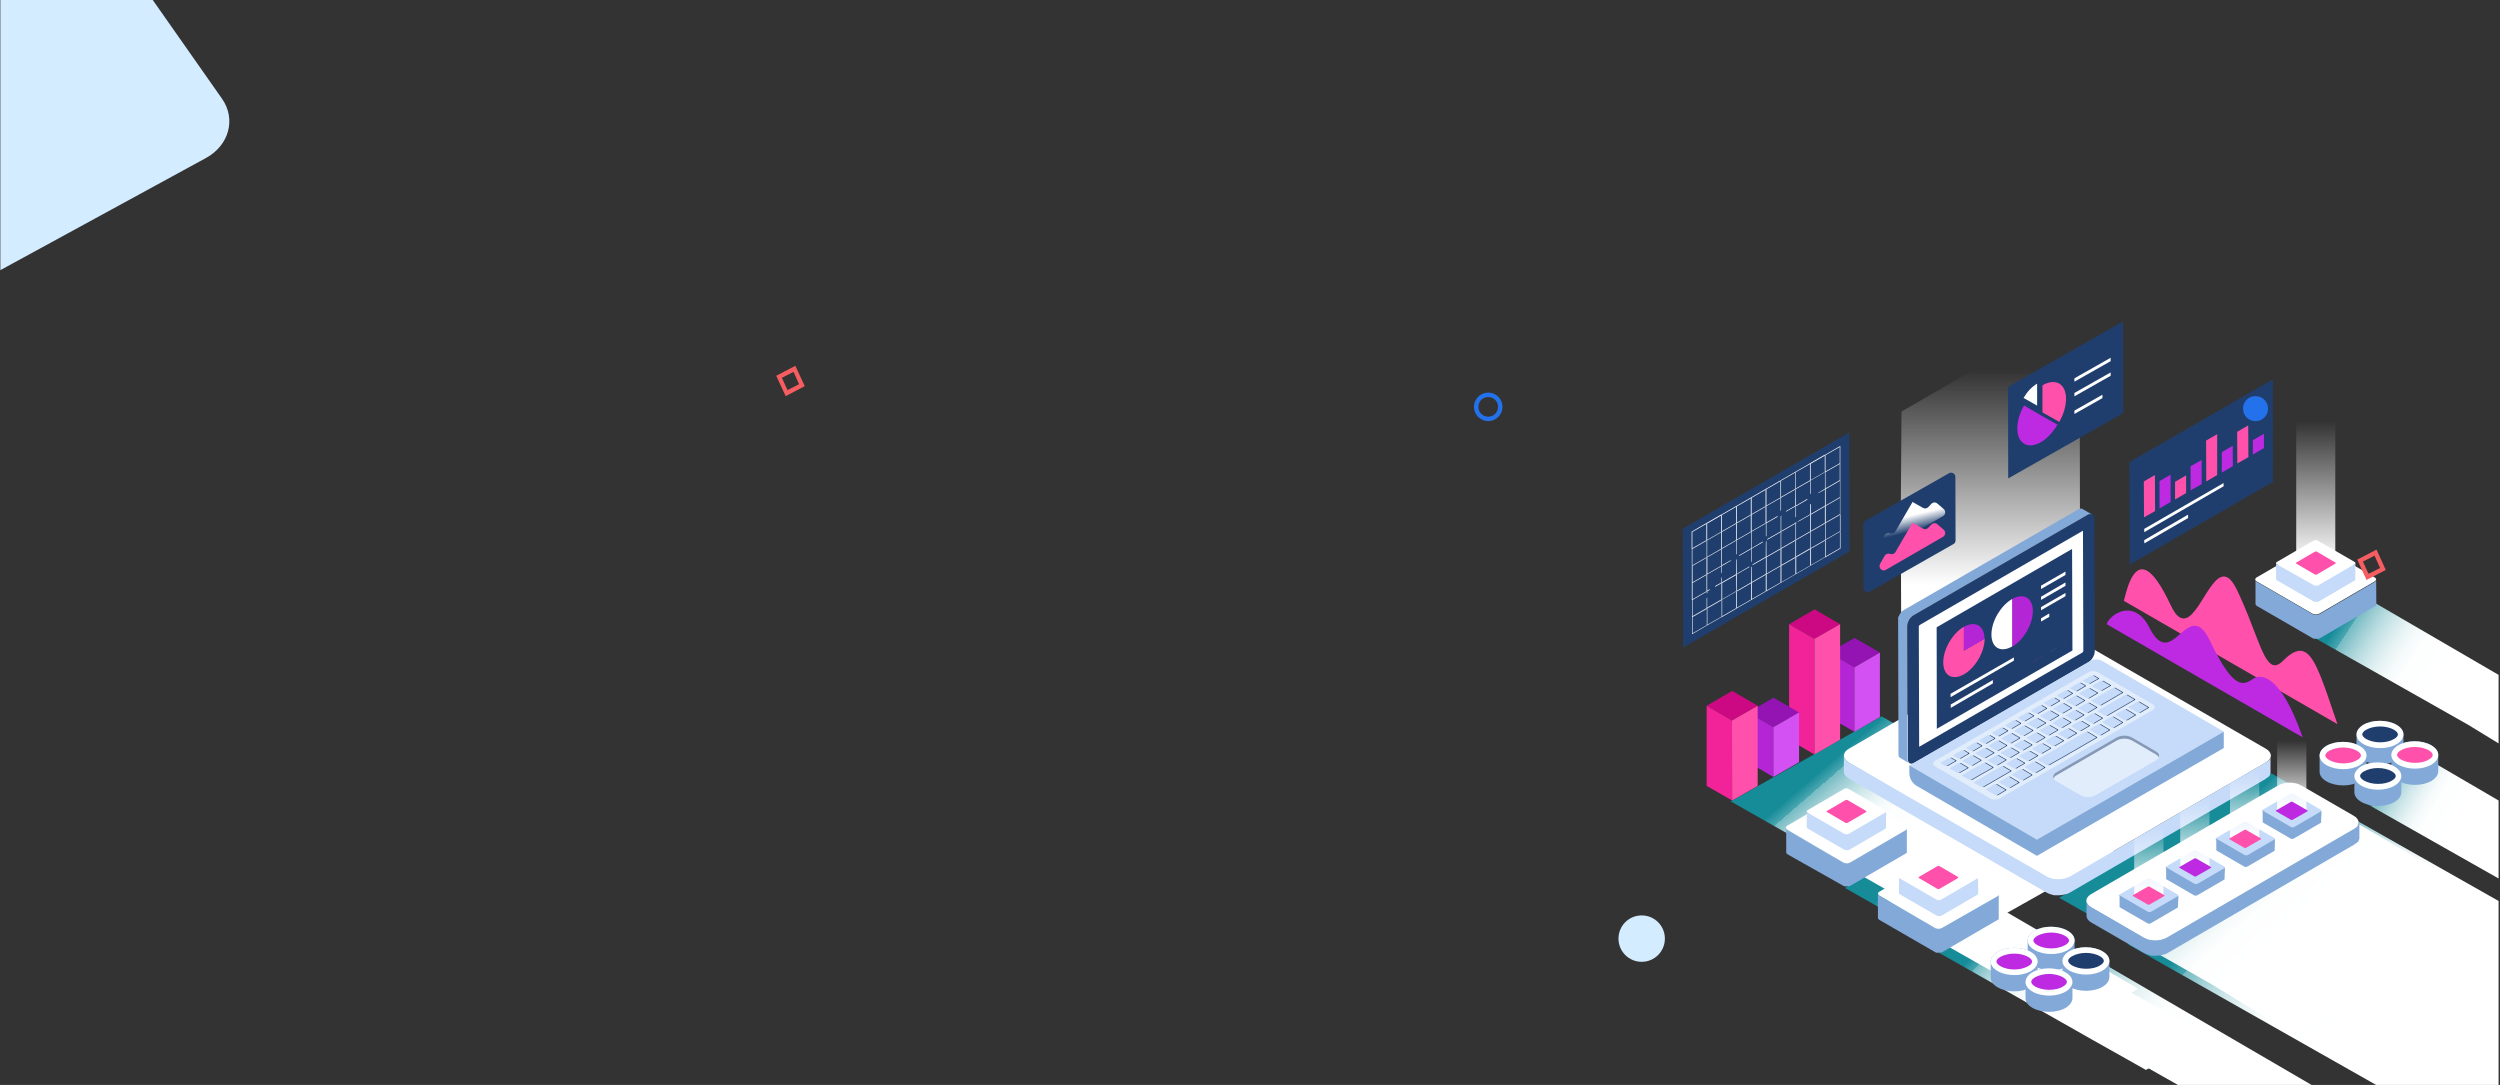 <svg xmlns="http://www.w3.org/2000/svg" viewBox="0 0 1401 608"><rect x="0" y="0" width="1401" height="608" fill="#333333" stroke="none"/><defs><linearGradient id="Gradient-0" x1=".7" y1=".6" x2=".3" y2=".3"><stop offset="0" stop-color="#fff"/><stop offset=".3" stop-color="#fdfefe"/><stop offset=".4" stop-color="#f5fafa"/><stop offset=".5" stop-color="#e7f3f4"/><stop offset=".6" stop-color="#d3e9ec"/><stop offset=".7" stop-color="#badde1"/><stop offset=".8" stop-color="#9bcdd3"/><stop offset=".9" stop-color="#75bbc3"/><stop offset=".9" stop-color="#4aa6b0"/><stop offset="1" stop-color="#1b8e9b"/><stop offset="1" stop-color="#168c99"/></linearGradient><linearGradient id="Gradient-1" x1=".6" y1=".6" x2="0" y2=".4"><stop offset="0" stop-color="#fff"/><stop offset=".3" stop-color="#fdfefe"/><stop offset=".4" stop-color="#f5fafa"/><stop offset=".5" stop-color="#e7f3f4"/><stop offset=".6" stop-color="#d3e9ec"/><stop offset=".7" stop-color="#badde1"/><stop offset=".8" stop-color="#9bcdd3"/><stop offset=".9" stop-color="#75bbc3"/><stop offset=".9" stop-color="#4aa6b0"/><stop offset="1" stop-color="#1b8e9b"/><stop offset="1" stop-color="#168c99"/></linearGradient><linearGradient id="Gradient-2" x1=".7" y1=".5" x2=".1" y2=".2"><stop offset="0" stop-color="#fff"/><stop offset=".3" stop-color="#fdfefe"/><stop offset=".4" stop-color="#f5fafa"/><stop offset=".5" stop-color="#e7f3f4"/><stop offset=".6" stop-color="#d3e9ec"/><stop offset=".7" stop-color="#badde1"/><stop offset=".8" stop-color="#9bcdd3"/><stop offset=".9" stop-color="#75bbc3"/><stop offset=".9" stop-color="#4aa6b0"/><stop offset="1" stop-color="#1b8e9b"/><stop offset="1" stop-color="#168c99"/></linearGradient><linearGradient id="Gradient-3" x1=".7" y1=".5" x2=".1" y2=".2"><stop offset="0" stop-color="#fff"/><stop offset=".3" stop-color="#fdfefe"/><stop offset=".4" stop-color="#f5fafa"/><stop offset=".5" stop-color="#e7f3f4"/><stop offset=".6" stop-color="#d3e9ec"/><stop offset=".7" stop-color="#badde1"/><stop offset=".8" stop-color="#9bcdd3"/><stop offset=".9" stop-color="#75bbc3"/><stop offset=".9" stop-color="#4aa6b0"/><stop offset="1" stop-color="#1b8e9b"/><stop offset="1" stop-color="#168c99"/></linearGradient><linearGradient id="Gradient-4" x1=".5" y1=".5" x2=".1" y2=".3"><stop offset="0" stop-color="#fff"/><stop offset=".3" stop-color="#fdfefe"/><stop offset=".4" stop-color="#f5fafa"/><stop offset=".5" stop-color="#e7f3f4"/><stop offset=".6" stop-color="#d3e9ec"/><stop offset=".7" stop-color="#badde1"/><stop offset=".8" stop-color="#9bcdd3"/><stop offset=".9" stop-color="#75bbc3"/><stop offset=".9" stop-color="#4aa6b0"/><stop offset="1" stop-color="#1b8e9b"/><stop offset="1" stop-color="#168c99"/></linearGradient><linearGradient id="Gradient-5" x1=".5" y1=".5" x2=".1" y2=".3"><stop offset="0" stop-color="#fff"/><stop offset=".3" stop-color="#fdfefe"/><stop offset=".4" stop-color="#f5fafa"/><stop offset=".5" stop-color="#e7f3f4"/><stop offset=".6" stop-color="#d3e9ec"/><stop offset=".7" stop-color="#badde1"/><stop offset=".8" stop-color="#9bcdd3"/><stop offset=".9" stop-color="#75bbc3"/><stop offset=".9" stop-color="#4aa6b0"/><stop offset="1" stop-color="#1b8e9b"/><stop offset="1" stop-color="#168c99"/></linearGradient><linearGradient id="Gradient-6" x1=".5" y1=".5" x2=".2" y2=".3"><stop offset="0" stop-color="#fff"/><stop offset=".3" stop-color="#fdfefe"/><stop offset=".4" stop-color="#f5fafa"/><stop offset=".5" stop-color="#e7f3f4"/><stop offset=".6" stop-color="#d3e9ec"/><stop offset=".7" stop-color="#badde1"/><stop offset=".8" stop-color="#9bcdd3"/><stop offset=".9" stop-color="#75bbc3"/><stop offset=".9" stop-color="#4aa6b0"/><stop offset="1" stop-color="#1b8e9b"/><stop offset="1" stop-color="#168c99"/></linearGradient><linearGradient id="Gradient-7" x1=".6" y1=".5" x2=".3" y2=".3"><stop offset="0" stop-color="#fff"/><stop offset=".3" stop-color="#fdfefe"/><stop offset=".4" stop-color="#f5fafa"/><stop offset=".5" stop-color="#e7f3f4"/><stop offset=".6" stop-color="#d3e9ec"/><stop offset=".7" stop-color="#badde1"/><stop offset=".8" stop-color="#9bcdd3"/><stop offset=".9" stop-color="#75bbc3"/><stop offset=".9" stop-color="#4aa6b0"/><stop offset="1" stop-color="#1b8e9b"/><stop offset="1" stop-color="#168c99"/></linearGradient><linearGradient id="Gradient-8" x1=".5" y1="1" x2=".5" y2=".1"><stop offset="0" stop-color="#fff"/><stop offset="1" stop-color="#fff" stop-opacity="0"/></linearGradient><linearGradient id="Gradient-9" x1=".5" y1=".9" x2=".5" y2=".2"><stop offset="0" stop-color="#fff"/><stop offset="1" stop-color="#fff" stop-opacity="0"/></linearGradient><linearGradient id="Gradient-10" x1=".5" y1="1" x2=".5" y2=".1"><stop offset="0" stop-color="#fff"/><stop offset="1" stop-color="#fff" stop-opacity="0"/></linearGradient><linearGradient id="Gradient-11" x1=".5" y1="1" x2=".5" y2=".1"><stop offset="0" stop-color="#fff"/><stop offset="1" stop-color="#fff" stop-opacity="0"/></linearGradient><linearGradient id="Gradient-12" x1=".5" y1="1" x2=".5" y2=".1"><stop offset="0" stop-color="#fff"/><stop offset="1" stop-color="#fff" stop-opacity="0"/></linearGradient><linearGradient id="Gradient-13" x1=".5" y1="1" x2=".5" y2=".1"><stop offset="0" stop-color="#fff"/><stop offset="1" stop-color="#fff" stop-opacity="0"/></linearGradient><linearGradient id="Gradient-14" x1=".5" y1=".6" x2=".4" y2=".3"><stop offset="0" stop-color="#fff" stop-opacity="0"/><stop offset="1" stop-color="#fff"/></linearGradient><linearGradient id="Gradient-15" x1=".5" y1="1" x2=".5" y2=".1"><stop offset="0" stop-color="#fff"/><stop offset="1" stop-color="#fff" stop-opacity="0"/></linearGradient><linearGradient id="Gradient-16" x1=".5" y1="1" x2=".5" y2=".1"><stop offset="0" stop-color="#fff"/><stop offset="1" stop-color="#fff" stop-opacity="0"/></linearGradient><mask id="Mask-1"><path fill="#ff50ac" d="M48-17.7l-0.3 .6l-0.4 .6l-1.5 2.6l-0.3 .6l-6.1 10.5l-0.3 .6l-1.6 2.6l-0.3 .6l-6.1 10.5l-0.3 .6l-0.1 .1l-6.5-3.7l-0.3-0.2l-1.1-0.6l-0.3-0.2l-0.4-0.2l-2.4 3.5l-0.5 .6l-4.6 6.5l-0.4 .4l-6.3 8.8l-0.4 .6l-1.2 1.7l-0.3 .4l-1.8 2.4l1 1.1l.8-1l.3-0.5l4.2-5.8l.5-0.7l3.2-4.5l.4-0.5l7.3-10.2l.6 .3l.3 .2l6.9 3.9l.3 .2l.7 .4l.1-0.2l.3-0.5l.3-0.5l.4-0.6l7.3-12.7l.3-0.5l.3-0.5l.3-0.6l7.3-12.7l.4-0.5l.2-0.5l.1-0.2l.1 .1l7.6 4.3l.3 .2h.1l.3 .2l.2 .2l.3-0.5l.5-0.6l6.5-9.3l.4-0.4l.6-1l3.4 1.9l.1-6.8l.1-0.3v-1.9l-4.3 2.5l-0.3 .2l-3.2 2l1.4 .8l.4 .2l1.2 .7l-6.9 9.7l-0.8-0.5l-0.4-0.1l-5-2.9l-0.4-0.2Z"/></mask><mask id="Mask-2"><path fill="url(#Gradient-15)" d="M80.8 116.5v164.9l21.9 .7v-165.6Z"/></mask><mask id="Mask-3"><path fill="url(#Gradient-16)" d="M132.3 153.5v164.9l21.9 .7v-165.6Z"/></mask></defs><style>
@keyframes a0_d { 0% { d: path('M1248.4,323.7C1250,324.6,1251.7,326.7,1253.4,330.2C1263.6,351.3,1267.4,369.1,1273,372.3C1274.8,373.4,1276.9,372.8,1279.4,370.3C1284.7,365,1288.6,363.6,1291.9,365.5C1297.9,369,1302.2,383.3,1309.9,405.8L1190.2,336.7C1191.4,332.7,1194.7,315,1203.3,319.9C1206.7,321.9,1211,327.5,1216.4,339C1218.2,342.9,1219.9,345.1,1221.6,346C1226.3,348.7,1230.7,341.8,1235,334.8C1239.3,327.9,1243.7,320.9,1248.4,323.7Z'); } 32.5% { d: path('M1248.4,323.7C1250,324.6,1251.7,326.7,1253.4,330.2C1263.6,351.3,1267.4,369.1,1273,372.3C1274.8,373.4,1276.9,372.8,1279.4,370.3C1284.7,365,1288.6,363.6,1291.9,365.5C1297.9,369,1302.2,383.3,1309.9,405.8L1190.2,336.7C1191.4,332.7,1194.7,315,1203.3,319.9C1206.7,321.9,1211,327.5,1216.4,339C1218.2,342.9,1219.9,345.1,1221.6,346C1226.3,348.7,1230.7,341.8,1235,334.8C1239.3,327.9,1243.7,320.9,1248.4,323.7Z'); } 50% { d: path('M1248.4,323.7C1250,324.6,1252.3,347.5,1254,351C1264.2,372.1,1263.4,347.8,1269,351C1270.8,352.1,1277.5,368,1280,365.5C1285.3,360.2,1298,384,1298,384C1298,384,1302.2,383.3,1309.9,405.8L1190.2,336.7C1191.4,332.7,1194.7,315,1203.3,319.9C1206.7,321.9,1212.4,305.2,1217.8,316.7C1219.6,320.6,1221.3,322.8,1223,323.7C1227.7,326.4,1229.7,326.9,1234,319.9C1238.3,313,1243.7,320.9,1248.4,323.7Z'); } 65% { d: path('M1248.4,323.7C1250,324.6,1252.3,347.5,1254,351C1264.2,372.1,1263.4,347.8,1269,351C1270.8,352.1,1277.5,368,1280,365.5C1285.3,360.2,1298,384,1298,384C1298,384,1302.2,383.3,1309.9,405.8L1190.2,336.7C1191.4,332.7,1194.7,315,1203.3,319.9C1206.7,321.9,1212.4,305.2,1217.8,316.7C1219.6,320.6,1221.3,322.8,1223,323.7C1227.7,326.4,1229.7,326.9,1234,319.9C1238.3,313,1243.7,320.9,1248.4,323.7Z'); } 81.675% { d: path('M1248.4,323.7C1250,324.6,1251.7,326.7,1253.4,330.2C1263.6,351.3,1267.4,369.1,1273,372.3C1274.8,373.4,1276.9,372.8,1279.4,370.3C1284.7,365,1288.6,363.6,1291.9,365.5C1297.9,369,1302.2,383.3,1309.9,405.8L1190.2,336.7C1191.4,332.7,1194.7,315,1203.3,319.9C1206.7,321.9,1211,327.5,1216.4,339C1218.2,342.9,1219.9,345.1,1221.6,346C1226.3,348.7,1230.7,341.8,1235,334.8C1239.3,327.9,1243.7,320.9,1248.4,323.7Z'); } 100% { d: path('M1248.4,323.7C1250,324.6,1251.7,326.7,1253.4,330.2C1263.6,351.3,1267.4,369.1,1273,372.3C1274.8,373.4,1276.9,372.8,1279.4,370.3C1284.7,365,1288.6,363.6,1291.9,365.5C1297.9,369,1302.2,383.3,1309.9,405.8L1190.2,336.7C1191.4,332.7,1194.7,315,1203.3,319.9C1206.7,321.9,1211,327.5,1216.4,339C1218.2,342.9,1219.9,345.1,1221.6,346C1226.3,348.7,1230.7,341.8,1235,334.8C1239.3,327.9,1243.7,320.9,1248.4,323.7Z'); } }
@keyframes a1_d { 0% { d: path('M1232.6,351.4C1234.5,352.5,1236.4,354.8,1238.4,359C1245.2,373.2,1249.9,379.6,1253.8,381.8C1256.9,383.6,1259.5,382.6,1262.3,380.6C1264.6,379,1267.6,378.6,1271.1,380.7C1276.7,383.9,1283.5,393.3,1290.4,413.2L1180.6,349.8C1181.7,345.9,1189.8,339.2,1197.5,343.6C1200,345,1202.5,347.6,1204.6,351.9C1206.7,356,1208.6,358.2,1210.5,359.3C1214.5,361.6,1218.1,358.5,1221.7,355.3C1225.2,352.3,1228.7,349.2,1232.6,351.4Z'); } 25% { d: path('M1232.6,351.4C1234.5,352.5,1236.4,354.8,1238.4,359C1245.2,373.2,1249.9,379.6,1253.8,381.8C1256.9,383.6,1259.5,382.6,1262.3,380.6C1264.6,379,1267.6,378.6,1271.1,380.7C1276.7,383.9,1283.5,393.3,1290.4,413.2L1180.6,349.8C1181.7,345.9,1189.8,339.2,1197.5,343.6C1200,345,1202.5,347.6,1204.6,351.9C1206.7,356,1208.6,358.2,1210.5,359.3C1214.5,361.6,1218.1,358.5,1221.7,355.3C1225.2,352.3,1228.7,349.2,1232.6,351.4Z'); animation-timing-function: cubic-bezier(.4,0,1,1); } 40% { d: path('M1229,368C1230.9,369.1,1236.4,354.8,1238.4,359C1245.2,373.2,1257.1,360.8,1261,363C1264.1,364.8,1259.5,382.6,1262.3,380.6C1264.6,379,1267.6,378.6,1271.1,380.7C1276.7,383.9,1283.5,393.3,1290.4,413.2L1180.6,349.8C1181.7,345.9,1189.8,339.2,1197.5,343.6C1200,345,1197.5,354,1203,355.3C1205.1,359.4,1212.1,336.9,1214,338C1218,340.3,1218.1,358.5,1221.7,355.3C1225.2,352.3,1225.1,365.8,1229,368Z'); } 55% { d: path('M1229,368C1230.9,369.1,1236.4,354.8,1238.4,359C1245.2,373.2,1257.1,360.8,1261,363C1264.1,364.8,1259.5,382.6,1262.3,380.6C1264.6,379,1267.6,378.6,1271.1,380.7C1276.7,383.9,1283.5,393.3,1290.4,413.2L1180.6,349.8C1181.7,345.9,1189.8,339.2,1197.5,343.6C1200,345,1197.5,354,1203,355.3C1205.1,359.4,1212.1,336.9,1214,338C1218,340.3,1218.1,358.5,1221.7,355.3C1225.2,352.3,1225.1,365.8,1229,368Z'); } 70% { d: path('M1232.6,351.4C1234.5,352.5,1236.4,354.8,1238.4,359C1245.2,373.2,1249.9,379.6,1253.8,381.8C1256.9,383.6,1259.5,382.6,1262.3,380.6C1264.6,379,1267.6,378.6,1271.1,380.7C1276.7,383.9,1283.5,393.3,1290.4,413.2L1180.6,349.8C1181.7,345.9,1189.8,339.2,1197.5,343.6C1200,345,1202.5,347.6,1204.6,351.9C1206.7,356,1208.6,358.2,1210.5,359.3C1214.5,361.6,1218.1,358.5,1221.7,355.3C1225.2,352.3,1228.7,349.2,1232.6,351.4Z'); } 100% { d: path('M1232.6,351.4C1234.5,352.5,1236.4,354.8,1238.4,359C1245.2,373.2,1249.9,379.6,1253.8,381.8C1256.9,383.6,1259.5,382.6,1262.3,380.6C1264.6,379,1267.6,378.6,1271.1,380.7C1276.7,383.9,1283.5,393.3,1290.4,413.2L1180.6,349.8C1181.7,345.9,1189.8,339.2,1197.5,343.6C1200,345,1202.5,347.6,1204.6,351.9C1206.7,356,1208.6,358.2,1210.5,359.3C1214.5,361.6,1218.1,358.5,1221.7,355.3C1225.2,352.3,1228.7,349.2,1232.6,351.4Z'); } }
@keyframes a2_t { 0% { transform: translate(0px,0px); } 12.5% { transform: translate(0px,0px); } 20% { transform: translate(2px,-3px); } 100% { transform: translate(2px,-3px); } }
@keyframes a3_d { 0% { d: path('M1141.9,369.2L1141.9,369.3L1137.9,371.6L1137.9,371.6Z'); animation-timing-function: cubic-bezier(.2,.1,.6,.9); } 12.5% { d: path('M1141.9,359.2L1141.9,369.3L1137.9,371.6L1137.9,361.6Z'); } 100% { d: path('M1141.9,359.2L1141.9,369.3L1137.9,371.6L1137.9,361.6Z'); } }
@keyframes a4_t { 0% { transform: translate(0px,0px); } 17.5% { transform: translate(0px,0px); } 25% { transform: translate(2px,-2px); } 100% { transform: translate(2px,-2px); } }
@keyframes a5_d { 0% { d: path('M1147,366.3L1147,366.3L1142.9,368.7L1142.9,368.6Z'); } 5% { d: path('M1147,366.3L1147,366.3L1142.9,368.7L1142.9,368.6Z'); } 10% { d: path('M1147,363L1147,366.3L1142.9,368.7L1142.9,365.3Z'); } 100% { d: path('M1147,363L1147,366.3L1142.9,368.7L1142.9,365.3Z'); } }
@keyframes a6_d { 0% { d: path('M1153.1,362.8L1153.1,362.8L1149.1,365.1L1149,365.1Z'); } 7.5% { d: path('M1153.1,362.8L1153.1,362.8L1149.1,365.1L1149,365.1Z'); } 15% { d: path('M1153.1,353.5L1153.1,362.8L1149.1,365.1L1149,355.8Z'); } 100% { d: path('M1153.1,353.5L1153.1,362.8L1149.1,365.1L1149,355.8Z'); } }
@keyframes a7_d { 0% { d: path('M1158.1,359.9L1158.2,359.9L1154.1,362.2L1154.1,362.2Z'); } 7.5% { d: path('M1158.1,359.9L1158.2,359.9L1154.1,362.2L1154.1,362.2Z'); } 15% { d: path('M1158.1,354.1L1158.2,359.9L1154.1,362.2L1154.1,356.4Z'); } 100% { d: path('M1158.1,354.1L1158.2,359.9L1154.1,362.2L1154.1,356.4Z'); } }
@keyframes a8_d { 0% { d: path('M-1.5,1L3.5,-2L3.5,40L-1.5,43Z'); animation-timing-function: cubic-bezier(.4,0,.6,1); } 17.5% { d: path('M-1.5,1L75.5,-44L75.5,-2L-1.5,43Z'); } 100% { d: path('M-1.5,1L75.5,-44L75.5,-2L-1.5,43Z'); } }
@keyframes a9_d { 0% { d: path('M80.8,281.4L80.8,281.4L102.7,282.1L102.7,281.4M102.7,281.4L80.8,281.4'); } 7.5% { d: path('M80.8,281.4L80.8,281.4L102.7,282.1L102.7,281.4M102.7,281.4L80.8,281.4'); } 47.5% { d: path('M80.8,281.4L80.8,281.4L102.7,282.1L102.7,281.4M102.7,281.4L80.8,281.4'); } 62.5% { d: path('M80.8,116.5L80.8,281.4L102.7,282.1L102.7,116.5M102.7,116.5L80.8,116.5'); } 100% { d: path('M80.8,116.5L80.8,281.4L102.7,282.1L102.7,116.5M102.7,116.5L80.8,116.5'); } }
@keyframes a10_d { 0% { d: path('M132.3,318.4L132.3,318.4L154.2,319.1L154.2,318.4Z'); } 25% { d: path('M132.3,318.4L132.3,318.4L154.2,319.1L154.2,318.4Z'); } 40% { d: path('M132.3,153.5L132.3,318.4L154.2,319.1L154.2,153.5Z'); } 100% { d: path('M132.3,153.5L132.3,318.4L154.2,319.1L154.2,153.5Z'); } }
</style><g fill="none"><path fill="#d4ecff" d="M0 151.5l115.5-63c12.9-7.1 16.9-21.8 8.9-33.2l-38.8-55.3h-85.4v151.5h-0.2Z"/><path fill="url(#Gradient-0)" d="M457.2 331.9v103.1h-68.6l-138.9-78.7l125.6-70.8Z" transform="translate(943,173)"/><path fill="url(#Gradient-1)" d="M352.4 435h-74.9l-82.1-46.5l39.3-22.1Z" transform="translate(943,173)"/><path fill="url(#Gradient-2)" d="M457.2 275.6v43.7l-77.3-43.8l39.3-22.1Z" transform="translate(943,173)"/><path fill="url(#Gradient-3)" d="M457.2 205.2v38.4l-17-10.4l-85.5-48.4l33.6-19.7Z" transform="translate(943,173)"/><path fill="url(#Gradient-4)" d="M259.6 426.6l33.6-19.6l-115.7-65.5l-33.6 19.6l85.5 48.5Z" transform="translate(943,173)"/><path fill="url(#Gradient-5)" d="M221.6 400.8l33.7-19.7l-130.8-76.1l-33.6 19.6l85.5 48.5Z" transform="translate(943,173)"/><path fill="url(#Gradient-6)" d="M157.6 352.2l84.6-47.7l-130.8-76.1l-84.5 47.7l85.5 48.5Z" transform="translate(943,173)"/><path fill="url(#Gradient-7)" d="M456.5 334.1l-126.6-73.7l-119 69.7l85.5 48.5l45.2 27.6l114.9-67.2Z" transform="translate(943,173)"/><path fill="#ff50ac" d="M1248.4 323.7c1.6 .9 3.3 3 5 6.5c10.2 21.1 14 38.9 19.6 42.1c1.8 1.1 3.9 .5 6.4-2c5.3-5.3 9.2-6.7 12.5-4.8c6 3.5 10.3 17.8 18 40.3l-119.7-69.1c1.2-4 4.5-21.7 13.1-16.8c3.4 2 7.7 7.6 13.1 19.1c1.8 3.9 3.5 6.1 5.2 7c4.7 2.7 9.1-4.2 13.4-11.2c4.3-6.9 8.7-13.9 13.4-11.1Z" style="animation: 4s linear infinite both a0_d;"/><path fill="#be29e2" d="M1232.6 351.4c1.9 1.1 3.8 3.4 5.8 7.6c6.8 14.2 11.5 20.6 15.4 22.8c3.1 1.8 5.7 .8 8.5-1.2c2.3-1.6 5.3-2 8.8 .1c5.6 3.2 12.4 12.6 19.3 32.5l-109.8-63.4c1.1-3.9 9.2-10.6 16.9-6.2c2.5 1.4 5 4 7.1 8.3c2.1 4.1 4 6.3 5.9 7.4c4 2.3 7.6-0.8 11.2-4c3.5-3 7-6.1 10.9-3.9Z" style="animation: 4s linear infinite both a1_d;"/><path fill="#9314b2" d="M1053.5 365.7l-14.2-8.2l-14.4 8.2l14.3 8.3Z"/><path fill="#b425d6" d="M1024.9 365.7v36.1l14.3 8.3v-36.1Z"/><path fill="#d351f2" d="M1039.2 374v36.1l14.3-8.3v-36.1Z"/><path fill="#cc0982" d="M1031.2 349.8l-14.3-8.3l-14.3 8.3l14.2 8.2Z"/><path fill="#f22299" d="M1002.6 349.8v64.7l14.2 8.3v-64.8Z"/><path fill="#ff50ac" d="M1016.8 358v64.8l14.4-8.3v-64.7Z"/><path fill="#9314b2" d="M1008.2 399.3l-14.3-8.3l-14.4 8.3l14.3 8.2Z"/><path fill="#b425d6" d="M979.5 399.3l.1 27.8l14.2 8.3v-27.9Z"/><path fill="#d351f2" d="M993.8 407.5v27.9l14.4-8.3v-27.8Z"/><path fill="#cc0982" d="M985 395.5l-14.3-8.3l-14.3 8.3l14.2 8.3Z"/><path fill="#f22299" d="M956.4 395.5v44.9l14.3 8.2l-0.1-44.8Z"/><path fill="#ff50ac" d="M970.6 403.8l.1 44.8l14.3-8.2v-44.9Z"/><path fill="#fff" d="M1330.8 323.6c1 .6 1 1.6 0 2.2l-31.1 18.1c-1 .6-2.7 .6-3.8 0l-31.3-18.1c-1-0.6-1-1.6 0-2.2l31.1-18.1c1-0.6 2.7-0.6 3.8 0l31.3 18.1Z"/><path fill="#82a9d8" d="M1331.6 324.7c0 .1 0 .1 0 0v.6c0 0 0 .1-0.1 .1v.1l-0.1 .1c0 0-0.1 0-0.1 .1l-0.1 .1c0 0-0.1 0-0.1 .1c0 0-0.1 0-0.1 .1l-31.1 18.1c-0.1 .1-0.2 .1-0.4 .2h-0.1c-0.1 0-0.2 .1-0.2 .1c-0.1 0-0.2 0-0.3 .1c-0.1 0-0.2 0-0.3 .1h-0.5h-0.5h-0.1c-0.1 0-0.3 0-0.4-0.1h-0.1c-0.1 0-0.3-0.1-0.4-0.1h-0.1c-0.1-0.1-0.3-0.1-0.4-0.2l-31.3-18.1c-0.2-0.1-0.4-0.2-0.5-0.4c-0.2-0.2-0.3-0.5-0.3-0.7v13.5c0 .4 .3 .8 .8 1.1l31.3 18.1c.1 .1 .2 .1 .4 .2h.1c.1 0 .2 .1 .2 .1h2.2c.1 0 .2 0 .3-0.1h.3c.1-0.1 .3-0.1 .4-0.2l31.1-18.1h.1c0 0 .1 0 .1-0.1l.1-0.1c0 0 .1 0 .1-0.1l.1-0.1c0 0 0-0.1 .1-0.1v-0.2v-0.2v-0.1l-0.1-13.9Z"/><path fill="#fff" d="M1319.5 314.9c.7 .4 .7 1 0 1.4l-20.4 11.9c-0.7 .4-1.8 .4-2.5 0l-20.6-11.9c-0.7-0.4-0.7-1 0-1.4l20.4-11.9c.7-0.4 1.8-0.4 2.5 0l20.6 11.9Z"/><path fill="#c5dbf9" d="M1320 315.6c0 0 0 .1 0 0c0 .1 0 .1 0 0v.4c0 0 0 .1-0.1 .1h-0.1h-0.1h-0.1l-20.4 11.9c-0.1 0-0.2 .1-0.2 .1h-0.1c-0.1 0-0.1 0-0.2 .1h-0.4h-1c-0.1 0-0.2 0-0.2-0.1c-0.1 0-0.2-0.1-0.3-0.1l-20.8-11.7c-0.1-0.1-0.2-0.2-0.3-0.2c-0.1-0.1-0.2-0.3-0.2-0.5v8.9c0 .3 .2 .5 .5 .7l20.6 11.9c.1 0 .2 .1 .3 .1c.1 0 .1 0 .2 .1h1.9c.1 0 .2-0.1 .2-0.1l20.4-11.9h.2l.1-0.1v-0.1v-0.1v-0.1v-0.1l.1-9.2Z"/><path fill="url(#Gradient-8)" d="M343.8 54.3v87.9l21.9 .7v-88.6Z" transform="translate(943,173)"/><path fill="#ff50ac" d="M1308.7 315.2c.3 .2 .3 .5 0 .7l-10.3 6c-0.3 .2-0.9 .2-1.2 0l-10.3-6c-0.3-0.2-0.3-0.5 0-0.7l10.3-6c.3-0.2 .9-0.2 1.2 0l10.3 6Z"/><path fill="#fff" d="M1269.8 419.6c3.7 2.1 3.7 5.6 0 7.7l-109.8 63.9c-3.7 2.1-9.6 2.1-13.3 0l-110.6-63.9c-3.7-2.1-3.7-5.6 0-7.7l109.9-63.8c3.7-2.1 9.6-2.1 13.3 0l110.5 63.8Z"/><path fill="#c5dbf9" d="M1272.6 423.8v.3c0 .1 0 .2-0.1 .2c0 .1 0 .2-0.1 .3c0 .1-0.1 .2-0.1 .2c0 .1-0.1 .2-0.1 .3c0 .1-0.1 .1-0.1 .2c-0.1 .1-0.1 .2-0.2 .3c0 .1-0.1 .1-0.2 .2l-0.4 .4l-0.2 .2c-0.1 .1-0.2 .2-0.3 .2c-0.1 .1-0.2 .1-0.3 .2c-0.1 .1-0.2 .2-0.3 .2c-0.1 .1-0.2 .2-0.4 .2l-109.8 64c-0.4 .2-0.9 .4-1.3 .6c-0.1 0-0.2 .1-0.4 .1l-0.9 .3c-0.3 .1-0.6 .2-0.9 .2c-0.4 .1-0.8 .1-1.1 .2h-0.3c-0.5 .1-1.1 .1-1.6 .1h-0.3c-0.5 0-1 0-1.6-0.1h-0.2c-0.5-0.1-1-0.1-1.5-0.3c-0.1 0-0.2 0-0.3-0.1c-0.4-0.1-0.9-0.2-1.3-0.4c-0.1 0-0.2 0-0.2-0.1c-0.5-0.2-1-0.4-1.4-0.7l-110.6-63.7c-0.7-0.4-1.3-0.9-1.7-1.3c-0.7-0.8-1.1-1.7-1.1-2.6v9c0 1.4 .9 2.8 2.8 3.9l110.6 63.8c.4 .2 .9 .5 1.4 .7h.1c.1 0 .2 .1 .2 .1c.3 .1 .5 .2 .8 .3c.2 0 .3 .1 .5 .1c.1 0 .2 0 .3 .1c.1 0 .2 0 .2 .1c.3 .1 .6 .1 .9 .2h2.7c.3 0 .7 0 1-0.1h.4c.3 0 .5-0.1 .8-0.1c.1 0 .2-0.1 .3-0.1c.3-0.1 .6-0.1 .9-0.2c.2 0 .3-0.1 .5-0.1c.1 0 .3-0.1 .4-0.1c.1 0 .2-0.1 .4-0.1c.5-0.2 .9-0.4 1.3-0.6l109.9-63.8c0 0 .1 0 .1-0.1c.1-0.1 .2-0.1 .2-0.2c.1-0.1 .2-0.1 .3-0.2c.1-0.1 .2-0.1 .3-0.2c.1-0.1 .2-0.2 .3-0.2h.1l.1-0.1l.4-0.4l.1-0.1c0 0 0-0.1 .1-0.1c.1-0.1 .2-0.2 .2-0.3l.1-0.1v-0.1c.1-0.1 .1-0.2 .1-0.3c0-0.1 .1-0.1 .1-0.2v-0.1c0-0.1 .1-0.2 .1-0.3c0-0.1 0-0.1 .1-0.2v-0.1v-0.3v-9.3c.2 0 .2 .1 .2 .2Z"/><path fill="#203e6d" d="M1170.2 288.4c1.9-1.1 3.5-0.2 3.5 2l.2 74.6c0 2.2-1.6 4.9-3.5 6.1l-97.7 56.4c-1.9 1.1-3.5 .2-3.5-2l-0.2-74.6c0-2.2 1.6-4.9 3.5-6.1l97.7-56.4Z"/><path fill="#fff" d="M1075.3 351c.1-0.2 .3-0.5 .4-0.7l91.6-52.9l.2 67.5c-0.1 .2-0.3 .6-0.4 .7l-91.6 52.9l-0.2-67.5Z"/><path fill="url(#Gradient-9)" d="M122.2 113.2c.1-0.2 .3-55.5 .4-55.6l99.8-57.6l.2 113.7c-0.1 .2-0.3 .6-0.5 .8l-99.7 57.6l-0.2-58.9Z" transform="translate(943,173)"/><path fill="#82a9d8" d="M1063.7 347.9v-0.2v-0.2v-0.2v-0.2v-0.2v-0.2v-0.2v-0.2v-0.3c0-0.1 0-0.1 .1-0.2c0-0.1 0-0.1 .1-0.2c0-0.1 0-0.1 .1-0.2c0-0.1 0-0.1 .1-0.2c0 0 0-0.1 .1-0.1c0-0.1 .1-0.1 .1-0.2c0-0.1 .1-0.1 .1-0.2c0-0.1 .1-0.1 .1-0.2c0-0.1 .1-0.1 .1-0.2v-0.1c.1-0.1 .2-0.3 .3-0.4c.1-0.1 .1-0.2 .2-0.3l.2-0.2c0-0.1 .1-0.1 .1-0.2c0-0.1 .1-0.1 .1-0.2c0-0.1 .1-0.1 .1-0.2l.1-0.1l.1-0.1c.1 0 .1-0.1 .2-0.1c.1 0 .1-0.1 .2-0.1c0 0 .1 0 .1-0.1h.1c.1 0 .1-0.1 .2-0.1c.1 0 .1-0.1 .2-0.1l.1-0.1l.1-0.1l97.7-56.4c0 0 .1 0 .1-0.1l.1-0.1h.1c0 0 .1 0 .1-0.1c0 0 .1 0 .1-0.1h1.3c.1 0 .1 0 .2 .1c.1 0 .2 .1 .3 .1l5.3 3.1c-0.1 0-0.2-0.1-0.3-0.1c-0.1 0-0.1 0-0.2-0.1h-0.3h-0.7c-0.1 0-0.2 .1-0.3 .1c-0.1 0-0.2 .1-0.3 .1c-0.1 .1-0.2 .1-0.3 .2l-97.7 56.4c-0.2 .1-0.5 .3-0.7 .5l-0.6 .6c-0.2 .2-0.4 .5-0.6 .7c-0.2 .2-0.4 .5-0.5 .8c-0.2 .3-0.3 .5-0.4 .8l-0.3 .9c-0.1 .3-0.2 .6-0.2 .9c0 .3-0.1 .6-0.1 .9l.2 74.6c0 .3 0 .5 .1 .8c0 .2 .1 .4 .2 .6c.1 .2 .2 .3 .3 .4l.1 .1c.1 .1 .2 .2 .4 .3l-5.3-3.1c-0.1-0.1-0.3-0.2-0.4-0.3l-0.1-0.1c0-0.1-0.1-0.1-0.1-0.2c0-0.1-0.1-0.2-0.1-0.2c0-0.1-0.1-0.1-0.1-0.2c0-0.1 0-0.1-0.1-0.2v-0.3v-0.1v-0.2v-0.2v-0.2v-0.2l-0.2-74.4Z"/><path fill="#c5dbf9" d="M1178.1 370.4l68.1 39.6l-104.7 60.5l-71.5-41.5l101.4-58.6c2.1-1.2 4.6-1.2 6.7 0Z"/><path fill="#82a9d8" d="M1246.2 410v9.2l-104.7 60.4v-9.1Zm-104.7 60.5v9.1l-67.4-39.2c-2.5-1.5-4-4.1-4.1-7v-4.5l71.5 41.6Z"/><path fill="#fff" d="M1152.4 432.8c-2.4 1.4-2.4 3.6 0 5l13.4 7.8c2.4 1.4 6.2 1.4 8.6 0l33.8-19.5c2.4-1.4 2.4-3.6 0-5l-13.4-7.8c-2.4-1.4-6.2-1.4-8.6 0l-33.8 19.5Z" opacity=".5"/><path fill="#203e6d" d="M1152.4 434.5l33.8-19.5c2.4-1.4 6.2-1.4 8.6 0l13.4 7.8c.8 .5 1.3 1 1.6 1.6c.5-1.2 0-2.4-1.6-3.3l-13.4-7.8c-2.4-1.4-6.2-1.4-8.6 0l-33.8 19.5c-1.6 .9-2.1 2.2-1.6 3.4c.3-0.6 .8-1.2 1.6-1.7Z" opacity=".48"/><path fill="#fff" d="M1175.7 376.8c-1.5-0.9-4-0.9-5.5 0l-85.7 49.5c-1.5 .9-1.5 2.3 0 3.2l30.7 17.9c1.5 .9 4 .9 5.5 0l85.7-49.5c1.5-0.9 1.5-2.3 0-3.2" opacity=".5"/><path fill="#c5dbf9" d="M1167.4 381.2l4.6-2.6c.3-0.1 .7-0.1 .9 0l2.4 1.4c.3 .1 .3 .4 0 .5l-4.6 2.6c-0.3 .1-0.7 .1-0.9 0l-2.4-1.4c-0.2-0.1-0.2-0.4 0-0.5Zm-7.2 4.2l4.6-2.7c.3-0.1 .7-0.1 .9 0l2.4 1.4c.3 .2 .3 .4 0 .5l-4.6 2.7c-0.3 .1-0.7 .1-0.9 0l-2.4-1.4c-0.3-0.1-0.3-0.4 0-0.5Zm-7.3 4.2l4.6-2.7c.3-0.1 .7-0.1 .9 0l2.4 1.4c.3 .2 .3 .4 0 .5l-4.6 2.7c-0.3 .1-0.7 .1-0.9 0l-2.4-1.4c-0.2-0.1-0.3-0.4 0-0.5Zm-7.3 4.2l4.6-2.7c.3-0.1 .7-0.1 .9 0l2.4 1.4c.3 .2 .3 .4 0 .5l-4.6 2.7c-0.3 .1-0.7 .1-0.9 0l-2.4-1.4c-0.2-0.2-0.2-0.4 0-0.5Zm-7.2 4.2l4.6-2.7c.3-0.1 .7-0.1 .9 0l2.4 1.4c.3 .2 .3 .4 0 .5l-4.6 2.7c-0.3 .1-0.7 .1-0.9 0l-2.4-1.4c-0.3-0.2-0.3-0.4 0-0.5Zm-7.3 4.1l4.6-2.7c.3-0.1 .7-0.1 .9 0l2.4 1.4c.3 .2 .3 .4 0 .5l-4.6 2.7c-0.2 .1-0.7 .1-0.9 0l-2.4-1.4c-0.2-0.1-0.2-0.3 0-0.5Zm-7.2 4.2l4.6-2.7c.2-0.1 .7-0.1 .9 0l2.4 1.4c.3 .2 .3 .4 0 .5l-4.6 2.7c-0.2 .1-0.7 .1-0.9 0l-2.4-1.4c-0.3-0.1-0.3-0.3 0-0.5Zm-7.3 4.2l4.6-2.7c.2-0.1 .7-0.1 .9 0l2.4 1.4c.3 .2 .3 .4 0 .5l-4.6 2.7c-0.2 .1-0.7 .1-0.9 0l-2.4-1.4c-0.2-0.1-0.3-0.3 0-0.5Zm-7.3 4.2l4.6-2.7c.2-0.1 .7-0.1 .9 0l2.4 1.4c.3 .2 .3 .4 0 .5l-4.6 2.7c-0.3 .1-0.7 .1-0.9 0l-2.4-1.4c-0.2-0.1-0.2-0.3 0-0.5Zm-7.2 4.2l4.6-2.7c.2-0.1 .7-0.1 .9 0l2.4 1.4c.3 .2 .3 .4 0 .5l-4.6 2.7c-0.3 .1-0.7 .1-0.9 0l-2.4-1.4c-0.3-0.1-0.3-0.3 0-0.5Zm-7.3 4.2l4.6-2.7c.2-0.1 .7-0.1 .9 0l2.4 1.4c.3 .2 .3 .4 0 .5l-4.6 2.7c-0.3 .1-0.7 .1-0.9 0l-2.4-1.4c-0.2-0.1-0.2-0.3 0-0.5Zm-7.2 4.2l4.6-2.6c.3-0.1 .7-0.2 .9 0l2.4 1.4c.3 .1 .3 .4 0 .5l-4.6 2.6c-0.3 .1-0.7 .1-0.9 0l-2.4-1.4c-0.3-0.1-0.3-0.4 0-0.5Zm85-43.1l4.6-2.6c.3-0.1 .7-0.1 .9 0l4 2.3c.3 .1 .3 .4 0 .5l-4.6 2.6c-0.3 .1-0.7 .1-0.9 0l-4-2.3c-0.2-0.1-0.2-0.3 0-0.5Zm-7.2 4.2l4.6-2.7c.3-0.1 .7-0.1 .9 0l4 2.3c.3 .2 .3 .4 0 .5l-4.6 2.7c-0.3 .1-0.7 .1-0.9 0l-4-2.3c-0.3-0.1-0.3-0.4 0-0.5Zm-7.3 4.2l4.6-2.7c.3-0.1 .7-0.1 .9 0l4 2.3c.3 .2 .3 .4 0 .5l-4.6 2.7c-0.3 .1-0.7 .1-0.9 0l-4-2.3c-0.2-0.1-0.2-0.4 0-0.5Zm-7.3 4.2l4.6-2.7c.3-0.1 .7-0.1 .9 0l4 2.3c.3 .2 .3 .4 0 .5l-4.6 2.7c-0.3 .1-0.7 .1-0.9 0l-4-2.3c-0.2-0.1-0.2-0.4 0-0.5Zm-7.2 4.2l4.6-2.7c.3-0.1 .7-0.1 .9 0l4 2.3c.3 .2 .3 .4 0 .5l-4.6 2.7c-0.3 .1-0.7 .1-0.9 0l-4-2.3c-0.3-0.1-0.3-0.4 0-0.5Zm-7.3 4.2l4.6-2.7c.3-0.1 .7-0.1 .9 0l4 2.3c.3 .2 .3 .4 0 .5l-4.6 2.7c-0.2 .1-0.7 .1-0.9 0l-4-2.3c-0.2-0.1-0.2-0.4 0-0.5Zm-7.2 4.2l4.6-2.7c.2-0.1 .7-0.1 .9 0l4 2.3c.3 .2 .3 .4 0 .5l-4.6 2.7c-0.2 .1-0.7 .1-0.9 0l-4-2.3c-0.3-0.2-0.3-0.4 0-0.5Zm-7.3 4.2l4.6-2.7c.2-0.1 .7-0.1 .9 0l4 2.3c.3 .2 .3 .4 0 .5l-4.6 2.7c-0.2 .1-0.7 .1-0.9 0l-4-2.3c-0.2-0.2-0.2-0.4 0-0.5Zm-7.3 4.1l4.6-2.7c.2-0.1 .7-0.1 .9 0l4 2.3c.3 .2 .3 .4 0 .5l-4.6 2.7c-0.3 .1-0.7 .1-0.9 0l-4-2.3c-0.2-0.1-0.2-0.3 0-0.5Zm-7.2 4.2l4.6-2.7c.2-0.1 .7-0.1 .9 0l4 2.3c.3 .2 .3 .4 0 .5l-4.6 2.7c-0.3 .1-0.7 .1-0.9 0l-4-2.3c-0.3-0.1-0.3-0.3 0-0.5Zm-7.3 4.2l4.6-2.7c.2-0.1 .7-0.1 .9 0l4 2.3c.3 .2 .3 .4 0 .5l-4.6 2.7c-0.3 .1-0.7 .1-0.9 0l-4-2.3c-0.2-0.1-0.2-0.3 0-0.5Zm-7.2 4.2l4.6-2.6c.3-0.1 .7-0.1 .9 0l4 2.3c.3 .1 .3 .4 0 .5l-4.6 2.6c-0.3 .1-0.7 .1-0.9 0l-4-2.3c-0.3-0.1-0.3-0.3 0-0.5Zm79.4-37.9l7.3-4.2l.6-0.4l4-2.3c.3-0.1 .7-0.1 .9 0l4 2.3c.3 .2 .3 .4 0 .5l-4 2.3l-0.6 .4l-7.3 4.2c-0.3 .1-0.7 .1-0.9 0l-4-2.3c-0.3-0.2-0.3-0.4 0-0.5Zm-7.3 4.2l4.6-2.7c.3-0.1 .7-0.1 .9 0l4 2.3c.3 .2 .3 .4 0 .5l-4.6 2.7c-0.3 .1-0.7 .1-0.9 0l-4-2.3c-0.2-0.2-0.2-0.4 0-0.5Zm-7.2 4.1l4.6-2.7c.3-0.1 .7-0.1 .9 0l4 2.3c.3 .2 .3 .4 0 .5l-4.6 2.7c-0.3 .1-0.7 .1-0.9 0l-4-2.3c-0.3-0.1-0.3-0.3 0-0.5Zm-7.3 4.2l4.6-2.7c.3-0.1 .7-0.1 .9 0l4 2.3c.3 .2 .3 .4 0 .5l-4.6 2.7c-0.3 .1-0.7 .1-0.9 0l-4-2.3c-0.2-0.1-0.3-0.3 0-0.5Zm-7.3 4.2l4.6-2.7c.3-0.1 .7-0.1 .9 0l4 2.3c.3 .2 .3 .4 0 .5l-4.6 2.7c-0.2 .1-0.7 .1-0.9 0l-4-2.3c-0.2-0.1-0.2-0.3 0-0.5Zm-7.2 4.2l4.6-2.7c.2-0.1 .7-0.1 .9 0l4 2.3c.3 .2 .3 .4 0 .5l-4.6 2.7c-0.2 .1-0.7 .1-0.9 0l-4-2.3c-0.3-0.1-0.3-0.3 0-0.5Zm-7.3 4.2l4.6-2.7c.2-0.1 .7-0.1 .9 0l4 2.3c.3 .2 .3 .4 0 .5l-4.6 2.7c-0.2 .1-0.7 .1-0.9 0l-4-2.3c-0.2-0.1-0.2-0.3 0-0.5Zm-7.2 4.2l4.6-2.7c.2-0.1 .7-0.1 .9 0l4 2.3c.3 .2 .3 .4 0 .5l-4.6 2.7c-0.3 .1-0.7 .1-0.9 0l-4-2.3c-0.3-0.1-0.3-0.3 0-0.5Zm-7.3 4.2l4.6-2.7c.2-0.1 .7-0.1 .9 0l4 2.3c.3 .2 .3 .4 0 .5l-4.6 2.7c-0.3 .1-0.7 .1-0.9 0l-4-2.3c-0.2-0.1-0.3-0.4 0-0.5Zm-14.5 8.4l7.3-4.2l1.3-0.7l3.3-1.9c.2-0.1 .7-0.1 .9 0l4 2.3c.3 .2 .3 .4 0 .5l-3.3 1.9l-1.3 .7l-7.3 4.2c-0.3 .1-0.7 .1-0.9 0l-4-2.3c-0.3-0.1-0.3-0.4 0-0.5Zm68.5-31.8l4.6-2.7c.3-0.1 .7-0.1 .9 0l4 2.3c.3 .2 .3 .4 0 .5l-4.6 2.7c-0.3 .1-0.7 .1-0.9 0l-4-2.3c-0.3-0.1-0.3-0.3 0-0.5Zm-7.3 4.2l4.6-2.7c.3-0.1 .7-0.1 .9 0l4 2.3c.3 .2 .3 .4 0 .5l-4.6 2.7c-0.3 .1-0.7 .1-0.9 0l-4-2.3c-0.2-0.1-0.2-0.3 0-0.5Zm-7.2 4.2l4.6-2.7c.3-0.1 .7-0.1 .9 0l4 2.3c.3 .2 .3 .4 0 .5l-4.6 2.7c-0.3 .1-0.7 .1-0.9 0l-4-2.3c-0.3-0.1-0.3-0.3 0-0.5Zm-7.3 4.2l4.6-2.7c.3-0.1 .7-0.1 .9 0l4 2.3c.3 .2 .3 .4 0 .5l-4.6 2.7c-0.3 .1-0.7 .1-0.9 0l-4-2.3c-0.2-0.1-0.3-0.3 0-0.5Zm-7.3 4.2l4.6-2.7c.3-0.1 .7-0.1 .9 0l4 2.3c.3 .2 .3 .4 0 .5l-4.6 2.7c-0.3 .1-0.7 .1-0.9 0l-4-2.3c-0.2-0.1-0.2-0.3 0-0.5Zm-7.2 4.2l4.6-2.7c.3-0.1 .7-0.1 .9 0l4 2.3c.3 .2 .3 .4 0 .5l-4.6 2.7c-0.3 .1-0.7 .1-0.9 0l-4-2.3c-0.3-0.1-0.3-0.3 0-0.5Zm-7.3 4.2l4.6-2.7c.3-0.1 .7-0.1 .9 0l4 2.3c.3 .2 .3 .4 0 .5l-4.6 2.7c-0.3 .1-0.7 .1-0.9 0l-4-2.3c-0.2-0.1-0.3-0.3 0-0.5Zm-18.2 10.5l15.2-8.8c.2-0.1 .6-0.1 .8 0l4.1 2.4c.2 .1 .2 .3 0 .4l-15.2 8.8c-0.3 .1-0.7 .1-0.9 0l-4-2.3c-0.2-0.1-0.2-0.4 0-0.5Zm69.4-40l15.2-8.8c.2-0.1 .6-0.1 .8 0l4.1 2.4c.2 .1 .2 .3 0 .4l-15.2 8.8c-0.2 .1-0.7 .1-0.9 0l-4-2.3c-0.3-0.1-0.3-0.4 0-0.5Zm17.3-2.2l4.6-2.7c.3-0.1 .7-0.1 .9 0l4.9 2.9c.3 .2 .3 .4 0 .5l-4.6 2.7c-0.3 .1-0.7 .1-0.9 0l-4.9-2.9c-0.3-0.1-0.3-0.3 0-0.5Zm-7.3 4.2l4.6-2.7c.3-0.1 .7-0.1 .9 0l4.9 2.9c.3 .2 .3 .4 0 .5l-4.6 2.7c-0.3 .1-0.7 .1-0.9 0l-4.9-2.9c-0.2-0.1-0.2-0.3 0-0.5Zm-7.3 4.2l4.6-2.7c.3-0.1 .7-0.1 .9 0l4.9 2.9c.3 .2 .3 .4 0 .5l-4.6 2.7c-0.3 .1-0.7 .1-0.9 0l-4.9-2.9c-0.2-0.1-0.2-0.3 0-0.5Zm-7.2 4.2l4.6-2.7c.3-0.1 .7-0.1 .9 0l4.9 2.9c.3 .2 .3 .4 0 .5l-4.6 2.7c-0.3 .1-0.7 .1-0.9 0l-4.9-2.9c-0.3-0.1-0.3-0.3 0-0.5Zm-29.1 16.8l1.8-1l2.8-1.6l2.7-1.5l4.6-2.7l2.7-1.5l4.6-2.7l7.3-4.2c.3-0.1 .7-0.1 .9 0l4.9 2.9c.3 .2 .3 .4 0 .5l-7.3 4.2l-4.6 2.7l-2.7 1.5l-4.6 2.7l-2.7 1.5l-2.8 1.6l-1.8 1c-0.2 .1-0.7 .1-0.9 0l-4.9-2.9c-0.2-0.1-0.2-0.4 0-0.5Zm-7.2 4.2l4.6-2.7c.2-0.1 .7-0.1 .9 0l4.9 2.9c.3 .2 .3 .4 0 .5l-4.6 2.7c-0.3 .1-0.7 .1-0.9 0l-4.9-2.9c-0.3-0.1-0.3-0.4 0-0.5Zm-7.3 4.2l4.6-2.7c.2-0.1 .7-0.1 .9 0l4.9 2.9c.3 .2 .3 .4 0 .5l-4.6 2.7c-0.3 .1-0.7 .1-0.9 0l-4.9-2.9c-0.2-0.2-0.2-0.4 0-0.5Zm-7.2 4.2l4.6-2.7c.2-0.1 .7-0.1 .9 0l4.9 2.9c.3 .2 .3 .4 0 .5l-4.6 2.7c-0.3 .1-0.7 .1-0.9 0l-4.9-2.9c-0.3-0.2-0.3-0.4 0-0.5Zm-7.3 4.1l4.6-2.7c.3-0.1 .7-0.1 .9 0l4.9 2.9c.3 .2 .3 .4 0 .5l-4.6 2.7c-0.3 .1-0.7 .1-0.9 0l-4.9-2.9c-0.2-0.1-0.2-0.3 0-0.5Z"/><path fill="#203e6d" d="M1175.4 380c.3 .1 .3 .4 0 .5l-4.6 2.6h-0.1c.3 .1 .6 .1 .8 0l4.6-2.6c.3-0.1 .3-0.4 0-0.5l-2.4-1.4c-0.2-0.1-0.6-0.1-0.8 0h.1l2.4 1.4Zm-7.3 4.1c.3 .2 .3 .4 0 .5l-4.6 2.7h-0.1c.3 .1 .6 .1 .8 0l4.6-2.7c.3-0.1 .2-0.4 0-0.5l-2.4-1.4c-0.2-0.1-0.6-0.1-0.8 0h.1l2.4 1.4Zm-7.3 4.2c.3 .2 .3 .4 0 .5l-4.6 2.7h-0.1c.3 .1 .6 .1 .8 0l4.6-2.7c.3-0.1 .2-0.4 0-0.5l-2.4-1.4c-0.2-0.1-0.6-0.1-0.8 0h.1l2.4 1.4Zm-7.2 4.2c.3 .2 .3 .4 0 .5l-4.6 2.7h-0.1c.3 .1 .6 .1 .8 0l4.6-2.7c.3-0.1 .2-0.4 0-0.5l-2.4-1.4c-0.2-0.1-0.6-0.1-0.8 0h.1l2.4 1.4Zm-7.3 4.2c.3 .2 .3 .4 0 .5l-4.6 2.7h-0.1c.3 .1 .6 .1 .8 0l4.6-2.7c.3-0.1 .2-0.4 0-0.5l-2.4-1.4c-0.2-0.1-0.6-0.1-0.8 0h.1l2.4 1.4Zm-7.2 4.2c.3 .2 .3 .4 0 .5l-4.6 2.7h-0.1c.3 .1 .6 .1 .8 0l4.6-2.7c.3-0.1 .2-0.4 0-0.5l-2.4-1.4c-0.2-0.1-0.6-0.1-0.8 0h.1l2.4 1.4Zm-7.3 4.2c.3 .2 .3 .4 0 .5l-4.6 2.7h-0.1c.3 .1 .6 .1 .8 0l4.6-2.7c.2-0.1 .2-0.4 0-0.5l-2.4-1.4c-0.2-0.1-0.6-0.1-0.8 0h.1l2.4 1.4Zm-7.3 4.2c.3 .2 .3 .4 0 .5l-4.6 2.7h-0.1c.3 .1 .6 .1 .8 0l4.6-2.7c.2-0.1 .2-0.4 0-0.5l-2.4-1.4c-0.2-0.1-0.6-0.1-0.8 0h.1l2.4 1.4Zm-7.2 4.2c.3 .2 .3 .4 0 .5l-4.6 2.7h-0.1c.3 .1 .6 .1 .8 0l4.6-2.7c.2-0.1 .2-0.4 0-0.5l-2.4-1.4c-0.2-0.1-0.6-0.1-0.8 0h.1l2.4 1.4Zm-7.3 4.2c.3 .2 .3 .4 0 .5l-4.6 2.7h-0.1c.3 .1 .6 .1 .8 0l4.6-2.7c.2-0.1 .2-0.4 0-0.5l-2.4-1.4c-0.2-0.1-0.6-0.1-0.8 0h.1l2.4 1.4Zm-7.2 4.2c.3 .2 .3 .4 0 .5l-4.6 2.7h-0.1c.3 .1 .6 .1 .8 0l4.6-2.7c.2-0.1 .2-0.4 0-0.5l-2.4-1.4c-0.2-0.1-0.6-0.1-0.8 0h.1l2.4 1.4Zm-6.6 4.2l-2.4-1.4c-0.2-0.1-0.6-0.1-0.8 0h.1l2.4 1.4c.3 .1 .3 .4 0 .5l-4.6 2.6h-0.1c.3 .1 .6 .1 .8 0l4.6-2.6c.3-0.1 .3-0.4 0-0.5Zm85.9-42.2c.3 .1 .3 .4 0 .5l-4.6 2.6h-0.1c.3 .1 .6 .1 .8 0l4.6-2.6c.3-0.1 .3-0.4 0-0.5l-4-2.3c-0.2-0.1-0.6-0.1-0.8 0h.1l4 2.3Zm-6.5 4.2l-4-2.3c-0.2-0.1-0.6-0.1-0.8-0.1c0 0 .1 0 .1 .1l4 2.3c.3 .2 .3 .4 0 .5l-4.6 2.7h-0.1c.3 .1 .6 .1 .8 0l4.6-2.7c.2-0.1 .2-0.4 0-0.5Zm-12.1 1.8c0 0 .1 0 .1 .1l4 2.3c.3 .2 .3 .4 0 .5l-4.6 2.7h-0.1c.3 .1 .6 .1 .8 0l4.6-2.7c.3-0.1 .2-0.4 0-0.5l-4-2.3c-0.2-0.2-0.5-0.2-0.8-0.1Zm-7.3 4.2c0 0 .1 0 .1 .1l4 2.3c.3 .2 .3 .4 0 .5l-4.6 2.7h-0.1c.3 .1 .6 .1 .8 0l4.6-2.7c.3-0.1 .2-0.4 0-0.5l-4-2.3c-0.2-0.2-0.5-0.2-0.8-0.1Zm-7.2 4.2c0 0 .1 0 .1 .1l4 2.3c.3 .2 .3 .4 0 .5l-4.6 2.7h-0.1c.3 .1 .6 .1 .8 0l4.6-2.7c.3-0.1 .2-0.4 0-0.5l-4-2.3c-0.2-0.2-0.6-0.2-0.8-0.1Zm-7.3 4.2c0 0 .1 0 .1 .1l4 2.3c.3 .2 .3 .4 0 .5l-4.6 2.7h-0.1c.3 .1 .6 .1 .8 0l4.6-2.7c.3-0.1 .2-0.4 0-0.5l-4-2.3c-0.2-0.2-0.5-0.2-0.8-0.1Zm-7.2 4.2c0 0 .1 0 .1 .1l4 2.3c.3 .2 .3 .4 0 .5l-4.6 2.7h-0.1c.3 .1 .6 .1 .8 0l4.6-2.7c.2-0.1 .2-0.4 0-0.5l-4-2.3c-0.2-0.2-0.6-0.2-0.8-0.1Zm-7.3 4.2c0 0 .1 0 .1 .1l4 2.3c.3 .2 .3 .4 0 .5l-4.6 2.7h-0.1c.3 .1 .6 .1 .8 0l4.6-2.7c.2-0.1 .2-0.4 0-0.5l-4-2.3c-0.2-0.2-0.5-0.2-0.8-0.1Zm-7.3 4.2c0 0 .1 0 .1 .1l4 2.3c.3 .2 .3 .4 0 .5l-4.6 2.7h-0.1c.3 .1 .6 .1 .8 0l4.6-2.7c.2-0.1 .2-0.4 0-0.5l-4-2.3c-0.2-0.2-0.5-0.2-0.8-0.1Zm-3.1 6.5c.3 .2 .3 .4 0 .5l-4.6 2.7h-0.1c.3 .1 .6 .1 .8 0l4.6-2.7c.2-0.1 .2-0.4 0-0.5l-4-2.3c-0.2-0.1-0.6-0.1-0.8-0.1c0 0 .1 0 .1 .1l4 2.3Zm-10.5 1.9c-0.2-0.1-0.6-0.1-0.8-0.1c0 0 .1 0 .1 .1l4 2.3c.3 .2 .3 .4 0 .5l-4.6 2.7h-0.1c.3 .1 .6 .1 .8 0l4.6-2.7c.2-0.1 .2-0.4 0-0.5l-4-2.3Zm-3.3 6.5l-4-2.3c-0.2-0.1-0.6-0.1-0.8 0h.1l4 2.3c.3 .1 .3 .4 0 .5l-4.6 2.6h-0.1c.3 .1 .6 .1 .8 0l4.6-2.6c.2-0.1 .2-0.4 0-0.5Zm85.9-42.2c.3 .2 .3 .4 0 .5l-4 2.3l-0.6 .4l-7.3 4.2h-0.1c.3 .1 .6 .1 .8 0l7.3-4.2l.6-0.4l4-2.3c.3-0.1 .2-0.4 0-0.5l-4-2.3c-0.2-0.1-0.6-0.1-0.8-0.1c0 0 .1 0 .1 .1l4 2.3Zm-14.5 8.4c.3 .2 .3 .4 0 .5l-4.6 2.7h-0.1c.3 .1 .6 .1 .8 0l4.6-2.7c.3-0.1 .2-0.4 0-0.5l-4-2.3c-0.2-0.1-0.6-0.1-0.8-0.1c0 0 .1 0 .1 .1l4 2.3Zm-7.2 4.2c.3 .2 .3 .4 0 .5l-4.6 2.7h-0.1c.3 .1 .6 .1 .8 0l4.6-2.7c.3-0.1 .2-0.4 0-0.5l-4-2.3c-0.2-0.1-0.6-0.1-0.8-0.1c0 0 .1 0 .1 .1l4 2.3Zm-7.3 4.2c.3 .2 .3 .4 0 .5l-4.6 2.7h-0.1c.3 .1 .6 .1 .8 0l4.6-2.7c.3-0.1 .2-0.4 0-0.5l-4-2.3c-0.2-0.1-0.6-0.1-0.8-0.1c0 0 .1 0 .1 .1l4 2.3Zm-7.3 4.2c.3 .2 .3 .4 0 .5l-4.6 2.7h-0.1c.3 .1 .6 .1 .8 0l4.6-2.7c.3-0.1 .2-0.4 0-0.5l-4-2.3c-0.2-0.1-0.6-0.1-0.8-0.1c0 0 .1 0 .1 .1l4 2.3Zm-7.2 4.2c.3 .2 .3 .4 0 .5l-4.6 2.7h-0.1c.3 .1 .6 .1 .8 0l4.6-2.7c.2-0.1 .2-0.4 0-0.5l-4-2.3c-0.2-0.1-0.6-0.1-0.8-0.1c0 0 .1 0 .1 .1l4 2.3Zm-7.3 4.2c.3 .2 .3 .4 0 .5l-4.6 2.7h-0.1c.3 .1 .6 .1 .8 0l4.6-2.7c.2-0.1 .2-0.4 0-0.5l-4-2.3c-0.2-0.1-0.6-0.1-0.8-0.1c0 0 .1 0 .1 .1l4 2.3Zm-10.5 1.9c-0.2-0.1-0.6-0.1-0.8-0.1c0 0 .1 0 .1 .1l4 2.3c.3 .2 .3 .4 0 .5l-4.6 2.7h-0.1c.3 .1 .6 .1 .8 0l4.6-2.7c.2-0.1 .2-0.4 0-0.5l-4-2.3Zm-4 6.5c.3 .2 .3 .4 0 .5l-4.6 2.7h-0.1c.3 .1 .6 .1 .8 0l4.6-2.7c.2-0.1 .2-0.4 0-0.5l-4-2.3c-0.2-0.1-0.6-0.1-0.8-0.1c0 0 .1 0 .1 .1l4 2.3Zm-9.9 6.6l3.3-1.9c.2-0.1 .2-0.4 0-0.5l-4-2.3c-0.2-0.1-0.6-0.1-0.8-0.1c0 0 .1 0 .1 .1l4 2.3c.3 .2 .3 .4 0 .5l-3.3 1.9l-1.3 .7l-7.3 4.2h-0.1c.3 .1 .6 .1 .8 0l7.3-4.2l1.3-0.7Zm63.9-30c.3 .2 .3 .4 0 .5l-4.6 2.7h-0.1c.3 .1 .6 .1 .8 0l4.6-2.7c.3-0.1 .2-0.4 0-0.5l-4-2.3c-0.2-0.1-0.6-0.1-0.8 0h.1l4 2.3Zm-7.3 4.2c.3 .2 .3 .4 0 .5l-4.6 2.7h-0.1c.3 .1 .6 .1 .8 0l4.6-2.7c.3-0.1 .2-0.4 0-0.5l-4-2.3c-0.2-0.1-0.6-0.1-0.8 0h.1l4 2.3Zm-7.2 4.2c.3 .2 .3 .4 0 .5l-4.6 2.7h-0.1c.3 .1 .6 .1 .8 0l4.6-2.7c.3-0.1 .2-0.4 0-0.5l-4-2.3c-0.2-0.1-0.6-0.1-0.8 0h.1l4 2.3Zm-7.3 4.2c.3 .2 .3 .4 0 .5l-4.6 2.7h-0.1c.3 .1 .6 .1 .8 0l4.6-2.7c.3-0.1 .2-0.4 0-0.5l-4-2.3c-0.2-0.1-0.6-0.1-0.8 0h.1l4 2.3Zm-7.2 4.2c.3 .2 .3 .4 0 .5l-4.6 2.7h-0.1c.3 .1 .6 .1 .8 0l4.6-2.7c.3-0.1 .2-0.4 0-0.5l-4-2.3c-0.2-0.1-0.6-0.1-0.8 0h.1l4 2.3Zm-7.3 4.2c.3 .2 .3 .4 0 .5l-4.6 2.7h-0.1c.3 .1 .6 .1 .8 0l4.6-2.7c.3-0.1 .2-0.4 0-0.5l-4-2.3c-0.2-0.1-0.6-0.1-0.8 0h.1l4 2.3Zm-7.3 4.2c.3 .2 .3 .4 0 .5l-4.6 2.7h-0.1c.3 .1 .6 .1 .8 0l4.6-2.7c.3-0.1 .2-0.4 0-0.5l-4-2.3c-0.2-0.1-0.6-0.1-0.8 0h.1l4 2.3Zm-6.9 4.4l-4.1-2.4c-0.2-0.1-0.5-0.1-0.8 0h.1l4.1 2.4c.2 .1 .2 .3 0 .4l-15.2 8.8h-0.1c.3 .1 .6 .1 .8 0l15.2-8.8c.3 0 .3-0.2 0-0.4Zm68.7-40c.2 .1 .2 .3 0 .4l-15.2 8.8h-0.1c.3 .1 .6 .1 .8 0l15.2-8.8c.2-0.1 .2-0.3 0-0.4l-4.1-2.4c-0.2-0.1-0.5-0.1-0.8 0h.1l4.1 2.4Zm8.3 4.4l-4.9-2.9c-0.2-0.1-0.6-0.1-0.8-0.1c0 0 .1 0 .1 .1l4.9 2.9c.3 .2 .3 .4 0 .5l-4.6 2.7h-0.1c.3 .1 .6 .1 .8 0l4.6-2.7c.3-0.1 .3-0.3 0-0.5Zm-7.3 4.2l-4.9-2.9c-0.2-0.1-0.6-0.1-0.8-0.1c0 0 .1 0 .1 .1l4.9 2.9c.3 .2 .3 .4 0 .5l-4.6 2.7h-0.1c.3 .1 .6 .1 .8 0l4.6-2.7c.3-0.1 .3-0.3 0-0.5Zm-7.2 4.2l-4.9-2.9c-0.2-0.1-0.6-0.1-0.8-0.1c0 0 .1 0 .1 .1l4.9 2.9c.3 .2 .3 .4 0 .5l-4.6 2.7h-0.1c.3 .1 .6 .1 .8 0l4.6-2.7c.3-0.1 .2-0.3 0-0.5Zm-7.3 4.2l-4.9-2.9c-0.2-0.1-0.6-0.1-0.8-0.1c0 0 .1 0 .1 .1l4.9 2.9c.3 .2 .3 .4 0 .5l-4.6 2.7h-0.1c.3 .1 .6 .1 .8 0l4.6-2.7c.3-0.1 .3-0.3 0-0.5Zm-7.2 4.2l-4.9-2.9c-0.2-0.1-0.6-0.1-0.8-0.1c0 0 .1 0 .1 .1l4.9 2.9c.3 .2 .3 .4 0 .5l-7.3 4.2l-4.6 2.7l-2.7 1.5l-4.6 2.7l-2.7 1.5l-2.8 1.6l-1.8 1h-0.1c.3 .1 .6 .1 .8 0l1.8-1l2.8-1.6l2.7-1.5l4.6-2.7l2.7-1.5l4.6-2.7l7.3-4.2c.2-0.1 .2-0.3 0-0.5Zm-29.1 16.8l-4.9-2.9c-0.2-0.1-0.6-0.1-0.8-0.1c0 0 .1 0 .1 .1l4.9 2.9c.3 .2 .3 .4 0 .5l-4.6 2.7h-0.1c.3 .1 .6 .1 .8 0l4.6-2.7c.3-0.1 .3-0.4 0-0.5Zm-7.2 4.2l-4.9-2.9c-0.2-0.1-0.6-0.1-0.8-0.1c0 0 .1 0 .1 .1l4.9 2.9c.3 .2 .3 .4 0 .5l-4.6 2.7h-0.1c.3 .1 .6 .1 .8 0l4.6-2.7c.2-0.1 .2-0.4 0-0.5Zm-7.3 4.2l-4.9-2.9c-0.2-0.1-0.6-0.1-0.8-0.1c0 0 .1 0 .1 .1l4.9 2.9c.3 .2 .3 .4 0 .5l-4.6 2.7h-0.1c.3 .1 .6 .1 .8 0l4.6-2.7c.3-0.1 .3-0.4 0-0.5Zm-7.3 4.2l-4.9-2.9c-0.2-0.1-0.6-0.1-0.8 0h.1l4.9 2.9c.3 .2 .3 .4 0 .5l-4.6 2.7h-0.1c.3 .1 .6 .1 .8 0l4.6-2.7c.3-0.2 .3-0.4 0-0.5Zm37-134.8l-75.9 43.9l.1 56.9l76-43.9Z"/><path fill="#ff50ac" d="M1100.6 364.6l11.6-6.7c0 3.7-1.3 7.8-3.4 11.4c-2.1 3.6-5 6.8-8.2 8.6c-3.2 1.8-6.1 2-8.2 .8c-2.1-1.2-3.4-3.8-3.4-7.5c0-3.7 1.3-7.8 3.4-11.4c2.1-3.6 5-6.8 8.2-8.6v13.4Z"/><path fill="#b425d6" d="M1100.5 351.3c3.2-1.8 6.1-2 8.2-0.8c2.1 1.2 3.4 3.8 3.4 7.5l-11.6 6.7v-13.4Z" style="animation: 4s linear infinite both a2_t;"/><path fill="#ff50ac" d="M1141.9 369.2v.1l-4 2.3Z" style="animation: 4s linear infinite both a3_d;"/><path fill="#b425d6" d="M1127.6 335.7c3.2-1.8 6.1-2 8.2-0.8c2.1 1.2 3.4 3.8 3.4 7.5c0 3.7-1.3 7.8-3.4 11.4c-2.1 3.6-5 6.8-8.2 8.6v-26.7Z" style="animation: 4s linear infinite both a4_t;"/><path fill="#fff" d="M1128.6 368.4v1.8l-35.5 20.5v-1.9Zm-1-32.7v26.6c-3.2 1.8-6.1 2-8.2 .8c-2.1-1.2-3.4-3.8-3.4-7.5c0-3.7 1.3-7.8 3.4-11.4c2.1-3.5 5-6.7 8.2-8.5Zm29.9-9.3v1.9l-13.7 7.9v-1.8Zm0-6.1v1.9l-13.7 7.9v-1.9Zm-40.7 60.8v1.9l-23.6 13.7v-1.9Zm40.7-48.8v1.8l-13.7 7.9v-1.8Zm-9.1 11.5v1.9l-4.6 2.6v-1.8Z"/><path fill="#be29e2" d="M1147 366.3l-4.1 2.4v-0.1Z" style="animation: 4s linear infinite both a5_d;"/><path fill="#fff" d="M1153.1 362.8l-4 2.3h-0.1Z" style="animation: 4s linear infinite both a6_d;"/><path fill="#be29e2" d="M1158.1 359.9h.1l-4.1 2.3Z" style="animation: 4s linear infinite both a7_d;"/><path fill="#fff" d="M1319.1 457.2c3.5 2 3.5 5.3 0 7.4l-105 61c-3.5 2-9.2 2-12.7 0l-29.6-17.1c-3.5-2-3.5-5.3 0-7.4l105-61c3.5-2 9.2-2 12.7 0l29.6 17.1Z"/><path fill="#82a9d8" d="M1321.7 461.2v.3c0 .1 0 .2-0.1 .2c0 .1 0 .2-0.1 .3c0 .1-0.1 .1-0.1 .2c0 .1-0.1 .2-0.1 .3c0 .1-0.1 .1-0.1 .2c-0.1 .1-0.1 .2-0.2 .3c0 .1-0.1 .1-0.1 .2c-0.1 .1-0.2 .3-0.4 .4l-0.1 .1c-0.1 .1-0.2 .2-0.3 .2c-0.1 .1-0.2 .1-0.3 .2c-0.1 .1-0.2 .1-0.3 .2c-0.1 .1-0.2 .1-0.3 .2l-105 61c-0.4 .2-0.8 .4-1.3 .6c-0.1 0-0.2 .1-0.4 .1c-0.3 .1-0.6 .2-0.8 .3c-0.3 .1-0.6 .2-0.9 .2c-0.4 .1-0.7 .1-1.1 .2h-0.3c-0.5 .1-1 .1-1.5 .1h-0.2c-0.5 0-1 0-1.5-0.1h-0.2c-0.5-0.1-1-0.1-1.4-0.2c-0.1 0-0.2 0-0.3-0.1c-0.4-0.1-0.8-0.2-1.2-0.4c-0.1 0-0.1 0-0.2-0.1c-0.5-0.2-0.9-0.4-1.4-0.6l-29.6-17.1c-0.7-0.4-1.2-0.8-1.6-1.3c-0.7-0.8-1-1.6-1-2.4v8.6c0 1.3 .9 2.7 2.7 3.7l29.6 17.1c.4 .2 .8 .4 1.3 .6h.1c.1 0 .1 0 .2 .1c.3 .1 .5 .2 .8 .3c.1 0 .3 .1 .5 .1c.1 0 .2 0 .3 .1c.1 0 .2 0 .2 .1c.3 .1 .6 .1 .9 .2h2.6c.3 0 .7 0 1-0.1h.4c.3 0 .5-0.1 .8-0.1c.1 0 .2-0.1 .3-0.1c.3-0.1 .6-0.1 .9-0.2c.2 0 .3-0.1 .5-0.1c.1 0 .2-0.1 .4-0.1c.1 0 .2-0.1 .4-0.1c.4-0.2 .9-0.4 1.3-0.6l105-61c0 0 .1 0 .1-0.1c.1 0 .2-0.1 .2-0.2c.1-0.1 .2-0.1 .3-0.2c.1-0.1 .2-0.1 .3-0.2c.1-0.1 .2-0.2 .3-0.2h.1l.1-0.1l.4-0.4l.1-0.1c0 0 0-0.1 .1-0.1c.1-0.1 .1-0.2 .2-0.3l.1-0.1v-0.1c.1-0.1 .1-0.2 .1-0.3c0-0.1 .1-0.1 .1-0.2v-0.1c0-0.1 .1-0.2 .1-0.3c0-0.1 0-0.1 .1-0.2v-0.3v-8.9c-0.5 .2-0.5 .3-0.5 .4Z"/><path fill="#c5dbf9" d="M1220.4 501.3c.5 .3 .5 .8 0 1.1l-15.3 8.9c-0.5 .3-1.3 .3-1.9 0l-15.4-8.9c-0.5-0.3-0.5-0.8 0-1.1l15.3-8.9c.5-0.3 1.3-0.3 1.9 0l15.4 8.9Z"/><path fill="#82a9d8" d="M1220.8 501.9c0 0 0 .1 0 0v.1l-0.1 .1h-0.1l-15.3 8.9c-0.1 0-0.1 .1-0.2 .1h-1.1c-0.1 0-0.1 0-0.2-0.1c-0.1 0-0.1-0.1-0.2-0.1l-15.4-8.9c-0.1-0.1-0.2-0.1-0.2-0.2c-0.1-0.1-0.2-0.2-0.2-0.4v6.7c0 .2 .1 .4 .4 .5l15.4 8.9c.1 0 .1 .1 .2 .1h1.1c.1 0 .1-0.1 .2-0.1l15.3-8.9l.1-0.1l.3-6.6Z"/><path fill="url(#Gradient-10)" d="M253 285.2v43.6l16.4 .5v-44.1Z" transform="translate(943,173)"/><path fill="#ff50ac" d="M1212.8 501.6c.3 .2 .3 .4 0 .6l-8.2 4.7c-0.3 .2-0.7 .2-1 0l-8.2-4.7c-0.3-0.2-0.3-0.4 0-0.6l8.2-4.7c.3-0.2 .7-0.2 1 0l8.2 4.7Z"/><path fill="#c5dbf9" d="M1246.5 485.6c.5 .3 .5 .8 0 1.1l-15.3 8.9c-0.5 .3-1.3 .3-1.9 0l-15.4-8.9c-0.5-0.3-0.5-0.8 0-1.1l15.3-8.9c.5-0.3 1.3-0.3 1.9 0l15.4 8.9Z"/><path fill="#82a9d8" d="M1246.9 486.2v.1l-0.1 .1h-0.1l-15.3 8.9c-0.1 0-0.1 .1-0.2 .1h-1.1c-0.1 0-0.1 0-0.2-0.1c-0.1 0-0.1-0.1-0.2-0.1l-15.4-8.9c-0.1-0.1-0.2-0.1-0.2-0.2c-0.1-0.1-0.2-0.2-0.2-0.4v6.7c0 .2 .1 .4 .4 .5l15.4 8.9c.1 0 .1 .1 .2 .1h1.1c.1 0 .1-0.1 .2-0.1l15.3-8.9l.1-0.1l.3-6.6c0 0 0-0.1 0 0Z"/><path fill="url(#Gradient-11)" d="M278.8 269.1v43.6l16.4 .5v-44.1Z" transform="translate(943,173)"/><path fill="#be29e2" d="M1238.9 485.8c.3 .2 .3 .4 0 .6l-8.2 4.7c-0.3 .2-0.7 .2-1 0l-8.2-4.7c-0.3-0.2-0.3-0.4 0-0.6l8.2-4.7c.3-0.2 .7-0.2 1 0l8.2 4.7Z"/><path fill="#c5dbf9" d="M1274.5 469.6c.5 .3 .5 .8 0 1.1l-15.3 8.9c-0.5 .3-1.3 .3-1.9 0l-15.4-8.9c-0.5-0.3-0.5-0.8 0-1.1l15.3-8.9c.5-0.3 1.3-0.3 1.9 0l15.4 8.9Z"/><path fill="url(#Gradient-12)" d="M306.7 254v43.5l16.4 .6v-44.1Z" transform="translate(943,173)"/><path fill="#82a9d8" d="M1274.9 470.1c0 0 0 .1 0 0c0 .1 0 .1 0 0v.1l-0.1 .1l-15.3 8.9c-0.1 0-0.1 .1-0.2 .1h-1.1c-0.1 0-0.1 0-0.2-0.1c-0.1 0-0.1-0.1-0.2-0.1l-15.4-8.9c-0.1-0.1-0.2-0.1-0.2-0.2c-0.1-0.1-0.2-0.2-0.2-0.4v6.7c0 .2 .1 .4 .4 .5l15.4 8.9c.1 0 .1 .1 .2 .1h1.1c.1 0 .1-0.1 .2-0.1l15.3-8.9l.1-0.1l.2-6.6Z"/><path fill="#ff50ac" d="M1266.9 469.8c.3 .2 .3 .4 0 .6l-8.2 4.7c-0.3 .2-0.7 .2-1 0l-8.2-4.7c-0.3-0.2-0.3-0.4 0-0.6l8.2-4.7c.3-0.2 .7-0.2 1 0l8.2 4.7Z"/><path fill="#c5dbf9" d="M1300.6 453.8c.5 .3 .5 .8 0 1.1l-15.3 8.9c-0.5 .3-1.3 .3-1.9 0l-15.4-8.9c-0.5-0.3-0.5-0.8 0-1.1l15.3-8.9c.5-0.3 1.3-0.3 1.9 0l15.4 8.9Z"/><path fill="#82a9d8" d="M1301 454.4c0 .1 0 .1 0 0v.1l-0.1 .1h-0.1l-15.3 8.9c-0.1 0-0.1 .1-0.2 .1h-1.1c-0.1 0-0.1 0-0.2-0.1c-0.1 0-0.1-0.1-0.2-0.1l-15.4-8.9c-0.1-0.1-0.2-0.1-0.2-0.2c-0.1-0.1-0.2-0.2-0.2-0.4v6.7c0 .2 .1 .4 .4 .5l15.4 8.9c.1 0 .1 .1 .2 .1h1.1c.1 0 .1-0.1 .2-0.1l15.3-8.9l.1-0.1l.3-6.6Z"/><path fill="url(#Gradient-13)" d="M333.1 237.7v43.6l16.4 .5v-44.1Z" transform="translate(943,173)"/><path fill="#be29e2" d="M1293 454.1c.3 .2 .3 .4 0 .6l-8.2 4.7c-0.3 .2-0.7 .2-1 0l-8.2-4.7c-0.3-0.2-0.3-0.4 0-0.6l8.2-4.7c.3-0.2 .7-0.2 1 0l8.2 4.7Z"/><path fill="#82a9d8" d="M1162.6 527v9.1c0 1.9-1.3 3.9-3.8 5.4c-5.1 3-13.4 3-18.6 0c-2.6-1.5-3.9-3.4-3.9-5.4v-9.1c0-1.9 1.3-3.9 3.8-5.4c5.1-3 13.4-3 18.6 0c2.6 1.5 3.9 3.5 3.9 5.4Z"/><path fill="#fff" d="M1162.6 527c0 1.9-1.3 3.9-3.8 5.4c-5.1 3-13.4 3-18.6 0c-2.6-1.5-3.9-3.4-3.9-5.4c0-1.9 1.3-3.9 3.8-5.4c5.1-3 13.4-3 18.6 0c2.6 1.5 3.9 3.5 3.9 5.4Z"/><path fill="#be29e2" d="M1149.5 531.5c-2.9 0-5.7-0.7-7.7-1.8c-1.4-0.8-2.3-1.8-2.3-2.7c0-0.8 .8-1.8 2.3-2.6c2-1.1 4.8-1.8 7.7-1.8c2.9 0 5.7 .7 7.7 1.8c1.4 .8 2.3 1.8 2.3 2.7c0 .8-0.8 1.8-2.3 2.6c-2 1.1-4.8 1.8-7.7 1.8Z"/><path fill="#82a9d8" d="M1141.9 538.8v9.1c0 1.9-1.3 3.9-3.8 5.4c-5.1 3-13.4 3-18.6 0c-2.6-1.5-3.9-3.4-3.9-5.4v-9.1c0-1.9 1.3-3.9 3.8-5.4c5.1-3 13.4-3 18.6 0c2.6 1.5 3.9 3.5 3.9 5.4Z"/><path fill="#fff" d="M1141.9 538.8c0 1.9-1.3 3.9-3.8 5.4c-5.1 3-13.4 3-18.6 0c-2.6-1.5-3.9-3.4-3.9-5.4c0-1.9 1.3-3.9 3.8-5.4c5.1-3 13.4-3 18.6 0c2.6 1.5 3.9 3.5 3.9 5.4Z"/><path fill="#be29e2" d="M1128.8 543.3c-2.9 0-5.7-0.7-7.7-1.8c-1.4-0.8-2.3-1.8-2.3-2.7c0-0.8 .8-1.8 2.3-2.6c2-1.1 4.8-1.8 7.7-1.8c2.9 0 5.7 .7 7.7 1.8c1.4 .8 2.3 1.8 2.3 2.7c0 .8-0.8 1.8-2.3 2.6c-2 1.1-4.8 1.8-7.7 1.8Z"/><path fill="#82a9d8" d="M1182.1 538.5v9.1c0 1.9-1.3 3.9-3.8 5.4c-5.1 3-13.4 3-18.6 0c-2.6-1.5-3.9-3.4-3.9-5.4v-9.1c0-1.9 1.3-3.9 3.8-5.4c5.1-3 13.4-3 18.6 0c2.6 1.5 3.9 3.4 3.9 5.4Z"/><path fill="#fff" d="M1182.1 538.5c0 1.9-1.3 3.9-3.8 5.4c-5.1 3-13.4 3-18.6 0c-2.6-1.5-3.9-3.4-3.9-5.4c0-1.9 1.3-3.9 3.8-5.4c5.1-3 13.4-3 18.6 0c2.6 1.5 3.9 3.4 3.9 5.4Z"/><path fill="#203e6d" d="M1169 542.9c-2.9 0-5.7-0.7-7.7-1.8c-1.4-0.8-2.3-1.8-2.3-2.7c0-0.8 .8-1.8 2.3-2.6c2-1.1 4.8-1.8 7.7-1.8c2.9 0 5.7 .7 7.7 1.8c1.4 .8 2.3 1.8 2.3 2.7c0 .8-0.8 1.8-2.3 2.6c-1.9 1.2-4.7 1.8-7.7 1.8Z"/><path fill="#82a9d8" d="M1161.4 550.3v9.1c0 1.9-1.3 3.9-3.8 5.4c-5.1 3-13.4 3-18.6 0c-2.6-1.5-3.9-3.4-3.9-5.4v-9.1c0-1.9 1.3-3.9 3.8-5.4c5.1-3 13.4-3 18.6 0c2.6 1.5 3.9 3.4 3.9 5.4Z"/><path fill="#fff" d="M1161.4 550.3c0 1.9-1.3 3.9-3.8 5.4c-5.1 3-13.4 3-18.6 0c-2.6-1.5-3.9-3.4-3.9-5.4c0-1.9 1.3-3.9 3.8-5.4c5.1-3 13.4-3 18.6 0c2.6 1.5 3.9 3.4 3.9 5.4Z"/><path fill="#be29e2" d="M1148.3 554.7c-2.9 0-5.7-0.7-7.7-1.8c-1.4-0.8-2.3-1.8-2.3-2.7c0-0.8 .8-1.8 2.3-2.6c2-1.1 4.8-1.8 7.7-1.8c2.9 0 5.7 .7 7.7 1.8c1.4 .8 2.3 1.8 2.3 2.7c0 .8-0.8 1.8-2.3 2.6c-1.9 1.2-4.7 1.8-7.7 1.8Z"/><path fill="#82a9d8" d="M1346.9 411.6v9.1c0 1.9-1.3 3.9-3.8 5.4c-5.1 3-13.4 3-18.6 0c-2.6-1.5-3.9-3.4-3.9-5.4v-9.1c0-1.9 1.3-3.9 3.8-5.4c5.1-3 13.4-3 18.6 0c2.6 1.5 3.9 3.4 3.9 5.4Z"/><path fill="#fff" d="M1346.9 411.6c0 1.9-1.3 3.9-3.8 5.4c-5.1 3-13.4 3-18.6 0c-2.6-1.5-3.9-3.4-3.9-5.4c0-1.9 1.3-3.9 3.8-5.4c5.1-3 13.4-3 18.6 0c2.6 1.5 3.9 3.4 3.9 5.4Z"/><path fill="#203e6d" d="M1333.8 416c-2.9 0-5.7-0.7-7.7-1.8c-1.4-0.8-2.3-1.8-2.3-2.7c0-0.8 .8-1.8 2.3-2.6c2-1.1 4.8-1.8 7.7-1.8c2.9 0 5.7 .7 7.7 1.8c1.4 .8 2.3 1.8 2.3 2.7c0 .8-0.8 1.8-2.3 2.6c-2 1.2-4.8 1.8-7.7 1.8Z"/><path fill="#82a9d8" d="M1326.2 423.4v9.1c0 1.9-1.3 3.9-3.8 5.4c-5.1 3-13.4 3-18.6 0c-2.6-1.5-3.9-3.4-3.9-5.4v-9.1c0-1.9 1.3-3.9 3.8-5.4c5.1-3 13.4-3 18.6 0c2.6 1.5 3.9 3.4 3.9 5.4Z"/><path fill="#fff" d="M1326.2 423.4c0 1.9-1.3 3.9-3.8 5.4c-5.1 3-13.4 3-18.6 0c-2.6-1.5-3.9-3.4-3.9-5.4c0-1.9 1.3-3.9 3.8-5.4c5.1-3 13.4-3 18.6 0c2.6 1.5 3.9 3.4 3.9 5.4Z"/><path fill="#ff50ac" d="M1313.1 427.8c-2.9 0-5.7-0.7-7.7-1.8c-1.4-0.8-2.3-1.8-2.3-2.7c0-0.8 .8-1.8 2.3-2.6c2-1.1 4.8-1.8 7.7-1.8c2.9 0 5.7 .7 7.7 1.8c1.4 .8 2.3 1.8 2.3 2.7c0 .8-0.8 1.8-2.3 2.6c-2 1.2-4.8 1.8-7.7 1.8Z"/><path fill="#82a9d8" d="M1366.4 423.1v9.1c0 1.9-1.3 3.9-3.8 5.4c-5.1 3-13.4 3-18.6 0c-2.6-1.5-3.9-3.4-3.9-5.4v-9.2c0-1.9 1.3-3.9 3.8-5.4c5.1-3 13.4-3 18.6 0c2.6 1.6 3.9 3.5 3.9 5.5Z"/><path fill="#fff" d="M1366.4 423.1c0 1.9-1.3 3.9-3.8 5.4c-5.1 3-13.4 3-18.6 0c-2.6-1.5-3.9-3.4-3.9-5.4c0-1.9 1.3-3.9 3.8-5.4c5.1-3 13.4-3 18.6 0c2.6 1.5 3.9 3.4 3.9 5.4Z"/><path fill="#ff50ac" d="M1353.3 427.5c-2.9 0-5.7-0.7-7.7-1.8c-1.4-0.8-2.3-1.8-2.3-2.7c0-0.8 .8-1.8 2.3-2.6c2-1.1 4.8-1.8 7.7-1.8c2.9 0 5.7 .7 7.7 1.8c1.4 .8 2.3 1.8 2.3 2.7c0 .8-0.8 1.8-2.3 2.6c-1.9 1.2-4.7 1.8-7.7 1.8Z"/><path fill="#82a9d8" d="M1345.7 434.9v9.1c0 1.9-1.3 3.9-3.8 5.4c-5.1 3-13.4 3-18.6 0c-2.6-1.5-3.9-3.4-3.9-5.4v-9.1c0-1.9 1.3-3.9 3.8-5.4c5.1-3 13.4-3 18.6 0c2.6 1.5 3.9 3.4 3.9 5.4Z"/><path fill="#fff" d="M1345.7 434.9c0 1.9-1.3 3.9-3.8 5.4c-5.1 3-13.4 3-18.6 0c-2.6-1.5-3.9-3.4-3.9-5.4c0-1.9 1.3-3.9 3.8-5.4c5.1-3 13.4-3 18.6 0c2.6 1.5 3.9 3.4 3.9 5.4Z"/><path fill="#203e6d" d="M1332.6 439.3c-2.9 0-5.7-0.7-7.7-1.8c-1.4-0.8-2.3-1.8-2.3-2.7c0-0.8 .8-1.8 2.3-2.6c2-1.1 4.8-1.8 7.7-1.8c2.9 0 5.7 .7 7.7 1.8c1.4 .8 2.3 1.8 2.3 2.7c0 .8-0.8 1.8-2.3 2.6c-1.9 1.2-4.7 1.8-7.7 1.8Zm-58.9-226.7l-80.4 46.4l.2 57.4l80.3-46.4Z"/><path fill="#ff50ac" d="M1207.6 266.2l-6.2 3.6l.1 20.1l6.2-3.5Z"/><path fill="#be29e2" d="M1216.4 266l-6.2 3.6v15.3l6.2-3.6Z"/><path fill="#ff50ac" d="M1225.1 266.4l-6.2 3.6v9.9l6.2-3.6Z"/><path fill="#be29e2" d="M1233.8 257.8l-6.2 3.5v13.5l6.2-3.5Z"/><path fill="#ff50ac" d="M1242.5 243.3l-6.2 3.6l.1 22.9l6.1-3.6Z"/><path fill="#be29e2" d="M1251.2 249.8l-6.1 3.6v11.4l6.2-3.6Z"/><path fill="#ff50ac" d="M1259.9 238.4l-6.2 3.6l.1 17.7l6.2-3.5Z"/><path fill="#be29e2" d="M1268.7 243.1l-6.2 3.6v8l6.2-3.6Z"/><path fill="#fff" d="M1246.1 270.7v1.8l-44.4 25.7l-0.1-1.8Zm-19.9 17.7v1.9l-24.5 14.2l-0.1-1.8Z"/><path fill="#203e6d" d="M1036.3 242.4l-93.3 53.9l.2 66.6l93.3-53.9Z"/><path fill="#fff" d="M948.5 354.9v-9.1l8-4.6v9.1l-8 4.6Zm-0.3-9.4v9.9l8.6-5l-0.3 .2v-9.5l-8.3 4.8v-0.4Z"/><path fill="#fff" d="M956.8 350.1v-9.1l8-4.6v9.1l-8 4.6Zm8-13.8l-8 4.6l-0.3 .2v9.5l.3-0.2l8.3-4.8l-0.3 .2v-9.5Z"/><path fill="#fff" d="M965.1 345.3v-9.1l8-4.6v9.1l-8 4.6Zm8-13.7l-8 4.6l-0.3 .2v9.5l.3-0.2l8.3-4.8l-0.3 .2v-9.5Z"/><path fill="#fff" d="M973.4 340.5v-9.1l8-4.6v9.1l-8 4.6Zm7.9-13.7l-8 4.6l-0.3 .2v9.5l.3-0.2l8.3-4.8l-0.3 .2v-9.5Z"/><path fill="#fff" d="M981.7 335.7v-9.1l8-4.6v9.1l-8 4.6Zm7.9-13.7l-8 4.6l-0.3 .2v9.5l.3-0.2l8.3-4.8l-0.3 .2v-9.5Z"/><path fill="#fff" d="M990 330.9v-9.1l8-4.6v9.1l-8 4.6Zm7.9-13.7l-8 4.6l-0.3 .2v9.5l.3-0.2l8.3-4.8l-0.3 .2v-9.5Z"/><path fill="#fff" d="M998.3 326.2v-9.1l8-4.6v9.1l-8 4.6Zm7.9-13.8l-8 4.6l-0.3 .2v9.5l.3-0.2l8.3-4.8l-0.3 .2v-9.5Z"/><path fill="#fff" d="M1006.6 321.4v-9.1l8-4.6v9.1l-8 4.6Zm7.9-13.8l-8 4.6l-0.3 .2v9.5l.3-0.2l8.3-4.8l-0.3 .2v-9.5Z"/><path fill="#fff" d="M1014.9 316.6v-9.1l8-4.6v9.1l-8 4.6Zm7.9-13.8l-8 4.6l-0.3 .2v9.5l.3-0.2l8.3-4.8l-0.3 .2v-9.5Z"/><path fill="#fff" d="M1023.1 311.8v-9.1l8-4.6v9.1l-8 4.6Zm8.3-13.9l-8.3 4.8l-0.3 .2v9.5l.3-0.2l8.3-4.8v-9.5Zm-83.2 38.1v9.9l8.3-4.8l.3-0.2l-0.3 .2v-5.8v5.4l-8 4.6v-9.1l8-4.6v1.2v-1.2l-8.3 4.8Z"/><path fill="#fff" d="M958 330.7l-1.2 .7l-0.3 .2v1.2l.3-0.5v-1l1.2-0.6Zm6.7-3.9l-3.7 2.2l3.7-2.2v9.1l-8 4.6v-5.7l-0.3 .5v5.8l.3-0.2l8-4.6l.3-0.2l-0.3 .2v-9.5Z"/><path fill="#fff" d="M965.1 335.8v-9.1l8-4.6v9.1l-8 4.6Zm7.9-13.8l-8 4.6l-0.3 .2v9.5l.3-0.2l8-4.6l.3-0.2l-0.3 .2v-9.5Z"/><path fill="#fff" d="M980.5 317.7l-7.1 4.1l-0.4 .2l.1 9.6l.3-0.2l7.9-4.6l.4-0.2l-0.4 .2v-8.9v8.5l-7.9 4.6v-9.2Z"/><path fill="#fff" d="M989.6 312.5l-7.7 4.4l7.7-4.4v9.1l-7.9 4.6l-0.1-8.8l-0.3 .5v8.9l.4-0.2l7.9-4.6l.4-0.2l-0.4 .2Z"/><path fill="#fff" d="M990 321.4v-9.1l8-4.6v9.1l-8 4.6Zm7.9-13.7l-8 4.6l-0.3 .2v9.5l.3-0.2l8-4.6l.3-0.2l-0.3 .2v-9.5Z"/><path fill="#fff" d="M998.3 316.6v-9.1l8-4.6v9.1l-8 4.6Zm7.9-13.7l-8 4.6l-0.3 .2v9.5l.3-0.2l8-4.6l.3-0.2l-0.3 .2v-9.5Z"/><path fill="#fff" d="M1006.5 311.8v-9.1l8-4.6v9.1l-8 4.6Zm8-13.7l-8 4.6l-0.3 .2v9.5l.3-0.2l8-4.6l.3-0.2l-0.3 .2v-9.5Z"/><path fill="#fff" d="M1014.8 307.1v-9.1l8-4.6v9.1l-8 4.6Zm8-13.8l-8 4.6l-0.3 .2v9.5l.3-0.2l8-4.6l.3-0.2l-0.3 .2v-9.5Z"/><path fill="#fff" d="M1023.1 302.3v-9.1l8-4.6v9.1l-8 4.6Zm8.3-14l-8.3 4.8l-0.3 .2v9.5l.3-0.2l8.3-4.8v-9.5Zm-82.9 47.5v-9.1l8-4.6v9.1l-8 4.6Zm-0.4-9.3v9.9l8.3-4.8l.3-0.2l-0.3 .2v-9.5l-8.3 4.8v-0.4Z"/><path fill="#fff" d="M964.7 323.8v2.6l-3.3 1.9l-0.4 .7l3.7-2.2l.3-0.2l-0.3 .2v-3Zm0-6.5l-8 4.6l-0.3 .2v9.5l.3-0.2l1.2-0.7l.5-0.7l-1.7 1v-9.1l8-4.6v4v-4Z"/><path fill="#fff" d="M973 313.4v8.3l-8 4.6v-2.9l-0.3 .5v3l.3-0.2l8-4.6l.3-0.2l-0.3 .1v-8.6Zm-3.3 1l-4.7 2.7l-0.3 .2v4l.3-0.5v-3.8l4.7-2.6Z"/><path fill="#fff" d="M973 313.4v8.6l.4-0.2l7.1-4.1l-0.3-0.2l-6.8 4l-0.1-7.9Zm16.6-9.8v8.4l-7.3 4.2l-0.3 .6l7.7-4.4l.3-0.2l-0.3 .2l-0.1-8.8Zm-1.9 .4l-6.1 3.5l-0.3 .2v7.4l.3-0.6v-7l6.1-3.5Z"/><path fill="#fff" d="M997.9 298.1l-7.7 4.5l7.7-4.5v9.2l-8 4.6v-8.8l-0.3 .5v8.9l.3-0.2l8-4.6l.3-0.2l-0.3 .2Z"/><path fill="#fff" d="M998.2 307.1v-9.1l8-4.6v9.1l-8 4.6Zm8-14.1l-8 4.6v.4l-0.3 .2v9.5l.3-0.2l8-4.6l.3-0.2l-0.3 .2v-9.9Z"/><path fill="#fff" d="M1006.2 293v9.9l.3-0.2l8-4.6l.3-0.2l-0.3 .2l-0.1-9.5l-7 4l7-4l.1 9.1l-8 4.6v-9.1l.4-0.3l-0.7 .5Z"/><path fill="#fff" d="M1014.8 297.5v-9.1l8-4.6v9.1l-8 4.6Zm7.9-13.7l-8 4.6l-0.3 .2v9.5l.3-0.2l8-4.6l.3-0.2l-0.3 .2v-9.5Z"/><path fill="#fff" d="M1023.1 292.7v-9.1l8-4.6v9.1l-8 4.6Zm8.2-13.9l-8.3 4.8l-0.3 .2v9.5l.3-0.2l8.3-4.8v-9.5Zm-82.8 47.5v-9.1l8-4.6v9.1l-8 4.6Zm-0.4-9.3v9.9l8.3-4.8l.3-0.2l-0.3 .2v-9.5l-8.3 4.8v-0.4Z"/><path fill="#fff" d="M956.8 321.5v-9.1l8-4.6v9.1l-8 4.6Zm7.9-13.7l-8 4.6l-0.3 .2v9.5l.3-0.2l8-4.6l.3-0.2l-0.3 .2v-9.5Z"/><path fill="#fff" d="M973 303l-8 4.6l-0.3 .2v9.5l.3-0.2l4.7-2.7l.5-0.6l-5.2 2.9v-9.1l8-4.6v7.5Zm8.3-4.8l-8 4.6l-0.3 .2v7.5l.3 .2v-7.9l8-4.6v9.1l-6.9 4l.3 .2l6.6-3.8l.3-0.2l-0.3 .2Z"/><path fill="#fff" d="M989.5 293.4l-7.9 4.6l-0.3 .2v9.5l.3-0.2l6.1-3.5l.3-0.6l-6.4 3.8v-9.2l7.9-4.6l.1 7.4Zm8.7-4.6l-0.3 .6v8.4l-7.4 4.2l-0.3 .6l7.7-4.4l.3-0.2v-9.2Zm-2.2 .9l-6.1 3.5l-0.3 .2v7.4l.3-0.6v-7l6.1-3.5Zm10.2 2.8v.9l.7-0.4l-0.3-0.2l-0.1 .1v-0.1l-0.3-0.3Zm8.2-9.8v5.5l-6.6 3.8l-0.5 .6l7-4l.3-0.2l-0.3 .2l.1-5.9Zm-1.4-2.8l-6.5 3.8l-0.3 .2v5.8l.3 .2v-6.2l6.5-3.8Z"/><path fill="#fff" d="M1022.7 274.3l-3.8 2.1l3.8-2.1v9.1l-7.9 4.6v-5.7l-0.4 .4v5.9l.4-0.2l7.9-4.6l.4-0.2l-0.4 .2Z"/><path fill="#fff" d="M1023.1 283.2v-9.1l8-4.6v9.1l-8 4.6Zm8.2-13.9l-8.3 4.8l-0.3 .2v9.5l.3-0.2l8.3-4.8v-9.5Zm-82.9 47.5v-9.1l8-4.6v9.1l-8 4.6Zm-0.3-9.4v9.9l8.3-4.8l.3-0.2l-0.3 .2v-9.5l-8.3 4.8v-0.4Z"/><path fill="#fff" d="M956.7 312v-9.1l8-4.6v9.1l-8 4.6Zm8-13.8l-8 4.6l-0.3 .2v9.5l.3-0.2l8-4.6l.3-0.2l-0.3 .2v-9.5Z"/><path fill="#fff" d="M965 307.2v-9.1l8-4.6v9.1l-8 4.6Zm7.9-13.7l-8 4.6l-0.3 .2v9.5l.3-0.2l8-4.6l.3-0.2l-0.2 .2l-0.1-9.5Z"/><path fill="#fff" d="M973.3 302.4v-9.1l8-4.6v9.1l-8 4.6Zm7.9-13.7l-8 4.6l-0.3 .2v9.5l.3-0.2l8-4.6l.3-0.2l-0.3 .2v-9.5Z"/><path fill="#fff" d="M981.6 297.6v-9.1l8-4.6v9.1l-8 4.6Zm7.9-13.7l-8 4.6l-0.3 .2v9.5l.3-0.2l8-4.6l.3-0.2l-0.3 .2v-9.5Z"/><path fill="#fff" d="M997.8 279.1l-7.9 4.6l-0.4 .2v9.5l.4-0.2l6.1-3.5l.3-0.6l-6.4 3.7v-9.1l7.9-4.6v7.4Zm.7 9l-0.1 .1l.1-0.1Zm7.6-13.8l-8 4.6l-0.3 .2v7.4l.3-0.6v-7l8-4.6v9.1l-5.4 3.1l.3 .2l5.1-2.9l.3-0.2l-0.3 .2v-9.5Z"/><path fill="#fff" d="M1014.4 269.5l-8 4.6l-0.3 .2v9.5l.4-0.1l6.5-3.8l-0.4-0.2l-6.1 3.6l-0.1-9.2l8-4.6v7.4Zm8.3-4.8l-8 4.6l-0.3 .2v7.4l.3-0.2v-7.4l8-4.6v9.2l-3.7 2.2l-0.1 .3l3.8-2.1l.3-0.2l-0.3 .2Z"/><path fill="#fff" d="M1023 273.7v-9.1l8-4.6v9.1l-8 4.6Zm8.3-13.9l-8.3 4.8l-0.3 .2v9.5l.3-0.2l8.3-4.8v-9.5Zm-82.9 47.4v-9.1l8-4.6v9.1l-8 4.6Zm7.9-14.1l-8.3 4.8v9.9l8.3-4.8l.3-0.2l-0.3 .2v-9.9Z"/><path fill="#fff" d="M956.7 302.5v-9.1l8-4.6v9.1l-8 4.6Zm7.9-14.2l-8.3 4.8v9.9l.3-0.2l8-4.6l.3-0.2l-0.3 .2v-9.9Z"/><path fill="#fff" d="M965 297.7v-9.1l8-4.6v9.1l-8 4.6Zm7.9-14.1l-8.3 4.8v9.9l.3-0.2l8-4.6l.3-0.2l-0.3 .2v-9.9Z"/><path fill="#fff" d="M973.3 292.9v-9.1l8-4.6v9.1l-8 4.6Zm7.9-14.1l-8.3 4.8v9.9l.3-0.2l8-4.6l.3-0.2l-0.3 .2v-9.9Z"/><path fill="#fff" d="M981.6 288.1v-9.1l8-4.6v9.1l-8 4.6Zm7.9-14.1l-8.3 4.8v9.9l.3-0.2l8-4.6l.3-0.2l-0.3 .2v-9.9Z"/><path fill="#fff" d="M989.9 283.3v-9.1l8-4.6v9.1l-8 4.6Zm7.9-14.1l-8.3 4.8v9.9l.3-0.2l8-4.6l.3-0.2l-0.3 .2v-9.9Z"/><path fill="#fff" d="M998.1 278.5v-9.1l8-4.6v9.1l-8 4.6Zm8-14.1l-8.3 4.8v9.9l.3-0.2l8-4.6l.3-0.2l-0.3 .2v-9.9Z"/><path fill="#fff" d="M1006.4 273.7v-9.1l8-4.6v9.1l-8 4.6Zm8-14.1l-8.3 4.8v9.9l.3-0.2l8-4.6l.3-0.2l-0.3 .2v-9.9Z"/><path fill="#fff" d="M1014.7 269v-9.1l8-4.6v9.1l-8 4.6Zm7.9-14.2l-8.3 4.8v9.9l.3-0.2l8-4.6l.3-0.2l-0.3 .2v-9.9Z"/><path fill="#fff" d="M1023 264.2v-9.1l8-4.6v9.1l-8 4.6Zm8.3-14.3l-8.6 5v9.9l.3-0.2l8.3-4.8v-9.9Z"/><path fill="#203e6d" d="M1189.7 180.2l-64.4 36.6l.1 51.3l64.5-36.6Z"/><path fill="#be29e2" d="M-1.5 1l5-3v42l-5 3Z" mask="url(#Mask-1)" transform="translate(950.5,303)" style="animation: 4s linear infinite both a8_d;"/><path fill="#fff" d="M1141.6 215c-3 1.7-5.6 4.6-7.6 8l7.6 4.3v-12.3Z"/><path fill="#ff50ac" d="M1144.6 215.9v15.2l9.4 5.3c2.4-4.1 3.8-8.8 3.8-13c0-4.2-1.5-7.1-3.9-8.5c-2.3-1.3-5.6-1.1-9.3 1Z"/><path fill="#be29e2" d="M1134.3 227.2c-2.4 4.1-3.8 8.8-3.8 13c0 4.2 1.5 7.1 3.9 8.5c2.4 1.4 5.7 1.2 9.3-0.9c3.6-2.1 6.9-5.7 9.3-9.8l-9.4-5.3l-9.3-5.5Z"/><path fill="#fff" d="M1182.8 200.5v1.9l-20.3 11.5v-1.9Zm0 8.2v1.9l-20.3 11.5v-1.9Zm-4.6 12.5l-15.7 8.9v1.9l15.7-8.9Z"/><path fill="#203e6d" d="M1092.2 265.2l-46.8 26.6c-0.8 .4-1.2 1.2-1.2 2.1l.1 35.5c0 1.9 2 3 3.6 2.1l46.8-26.6c.8-0.4 1.2-1.2 1.2-2.1l-0.1-35.5c0-1.9-2-3-3.6-2.1Z"/><path fill="url(#Gradient-14)" d="M128.8 108.3l-9.6 16.5c-0.6 1-1.9 1.5-3 1c-1.1-0.4-2.4 0-3 1l-2.6 4.6c-1.2 2.2 1.2 4.6 3.3 3.3l32-18.5c1.4-0.8 1.6-2.8 .4-3.9l-3.6-3.1c-1-0.9-2.5-0.8-3.4 .2l-1.7 1.8c-0.8 .8-2 1-3 .4l-5.8-3.3Z" transform="translate(943,173)"/><path fill="#ff50ac" d="M1071.8 292.9l-9.6 16.5c-0.6 1-1.9 1.5-3 1c-1.1-0.4-2.4 0-3 1l-2.6 4.6c-1.2 2.2 1.2 4.6 3.3 3.3l32-18.5c1.4-0.8 1.6-2.8 .4-3.9l-3.6-3.1c-1-0.9-2.5-0.8-3.4 .2l-1.7 1.8c-0.8 .8-2 1-3 .4l-5.8-3.3Z"/><path fill="#fff" d="M1067.8 462.7c1 .6 1 1.6 0 2.2l-31.1 18.1c-1 .6-2.7 .6-3.8 0l-31.3-18.1c-1-0.6-1-1.6 0-2.2l31.1-18.1c1-0.6 2.7-0.6 3.8 0l31.3 18.1Z"/><path fill="#82a9d8" d="M1068.6 463.9v.6c0 0 0 .1-0.1 .1v.1l-0.1 .1c0 0-0.1 0-0.1 .1l-0.1 .1c0 0-0.1 0-0.1 .1c0 0-0.1 0-0.1 .1l-31.1 18.1c-0.1 .1-0.2 .1-0.4 .2h-0.1c-0.1 0-0.2 .1-0.2 .1c-0.1 0-0.2 0-0.3 .1c-0.1 0-0.2 0-0.3 .1h-0.5h-0.5h-0.1c-0.1 0-0.3 0-0.4-0.1h-0.1c-0.1 0-0.3-0.1-0.4-0.1h-0.1c-0.1-0.1-0.3-0.1-0.4-0.2l-31.3-18.1c-0.2-0.1-0.4-0.2-0.5-0.4c-0.2-0.2-0.3-0.5-0.3-0.7v13.5c0 .4 .3 .8 .8 1.1l31.2 17.6c.1 .1 .2 .1 .4 .2h.1c.1 0 .2 .1 .2 .1h2.2c.1 0 .2 0 .3-0.1h.3c.1-0.1 .3-0.1 .4-0.2l31.1-18.1h.1c0 0 .1 0 .1-0.1l.1-0.1c0 0 .1 0 .1-0.1l.1-0.1c0 0 0-0.1 .1-0.1v-0.2v-0.2v-13.5c0 0 0-0.1 0 0Z"/><path fill="#fff" d="M1056.5 454c.7 .4 .7 1 0 1.4l-20.5 11.9c-0.7 .4-1.8 .4-2.5 0l-20.5-11.9c-0.7-0.4-0.7-1 0-1.4l20.4-11.9c.7-0.4 1.8-0.4 2.5 0l20.6 11.9Z"/><path fill="#c5dbf9" d="M1057 454.8c0 .1 0 .1 0 0v.4c0 0 0 .1-0.1 .1h-0.1h-0.1h-0.1l-20.6 12c-0.1 0-0.2 .1-0.2 .1h-0.1c-0.1 0-0.1 0-0.2 .1h-0.4h-1c-0.1 0-0.2 0-0.2-0.1c-0.1 0-0.2-0.1-0.3-0.1l-20.6-11.9c-0.1-0.1-0.2-0.2-0.3-0.2c-0.1-0.1-0.2-0.3-0.2-0.5v8.9c0 .3 .2 .5 .5 .7l20.6 11.9c.1 0 .2 .1 .3 .1c.1 0 .1 0 .2 .1h1.9c.1 0 .2-0.1 .2-0.1l20.4-11.9h.2l.1-0.1v-0.1v-0.1v-0.1v-0.1l.1-9.1c0 0 0-0.1 0 0Z"/><path fill="url(#Gradient-15)" d="M80.8 281.4l21.9 .7v-0.7m0 0h-21.9" mask="url(#Mask-2)" transform="translate(943,173)" style="animation: 4s linear infinite both a9_d;"/><path fill="#ff50ac" d="M1045.7 454.4c.3 .2 .3 .5 0 .7l-10.3 6c-0.3 .2-0.9 .2-1.2 0l-10.3-6c-0.3-0.2-0.3-0.5 0-0.7l10.3-6c.3-0.2 .9-0.2 1.2 0l10.3 6Z"/><path fill="#fff" d="M1119.3 499.7c1 .6 1 1.6 0 2.2l-31 18.1c-1 .6-2.7 .6-3.8 0l-31.3-18.1c-1-0.6-1-1.6 0-2.2l31.1-18.1c1-0.6 2.7-0.6 3.8 0l31.2 18.1Z"/><path fill="#82a9d8" d="M1120.1 500.9c0 0 0 .1 0 0v.6c0 0 0 .1-0.1 .1v.1l-0.1 .1c0 0-0.1 0-0.1 .1l-0.1 .1c0 0-0.1 0-0.1 .1c0 0-0.1 0-0.1 .1l-31.2 17.8c-0.1 .1-0.2 .1-0.4 .2h-0.1c-0.1 0-0.2 .1-0.2 .1c-0.1 0-0.2 0-0.3 .1c-0.1 0-0.2 0-0.3 .1h-0.5h-0.5h-0.1c-0.1 0-0.3 0-0.4-0.1h-0.1c-0.1 0-0.3-0.1-0.4-0.1h-0.1c-0.1-0.1-0.3-0.1-0.4-0.2l-31.3-18.1c-0.2-0.1-0.4-0.2-0.5-0.4c-0.2-0.2-0.3-0.5-0.3-0.7v13.5c0 .4 .3 .8 .8 1.1l31.3 18.1c.1 .1 .2 .1 .4 .2h.1c.1 0 .2 .1 .2 .1h2.2c.1 0 .2 0 .3-0.1h.3c.1-0.1 .3-0.1 .4-0.2l31.1-18.1h.1c0 0 .1 0 .1-0.1l.1-0.1c0 0 .1 0 .1-0.1l.1-0.1c0 0 0-0.1 .1-0.1v-0.2v-0.2v-13.7Z"/><path fill="#fff" d="M1108 491c.7 .4 .7 1 0 1.4l-20.4 11.9c-0.7 .4-1.8 .4-2.5 0l-20.6-11.9c-0.7-0.4-0.7-1 0-1.4l20.4-11.9c.7-0.4 1.8-0.4 2.5 0l20.6 11.9Z"/><path fill="#c5dbf9" d="M1108.5 491.8v.4c0 0 0 .1-0.1 .1h-0.1h-0.1h-0.1l-20.4 11.9c-0.1 0-0.2 .1-0.2 .1h-0.1c-0.1 0-0.1 0-0.2 .1h-0.4h-1c-0.1 0-0.2 0-0.2-0.1c-0.1 0-0.2-0.1-0.3-0.1l-20.6-11.9c-0.1-0.1-0.2-0.2-0.3-0.2c-0.1-0.1-0.2-0.3-0.2-0.5v8.9c0 .3 .2 .5 .5 .7l20.6 11.9c.1 0 .2 .1 .3 .1c.1 0 .1 0 .2 .1h1.9c.1 0 .2-0.1 .2-0.1l20.4-11.9h.2l.1-0.1v-0.1v-0.1v-0.1v-0.1l-0.1-9Z"/><path fill="url(#Gradient-16)" d="M132.3 318.4l21.9 .7v-0.7Z" mask="url(#Mask-3)" transform="translate(943,173)" style="animation: 4s linear infinite both a10_d;"/><path fill="#ff50ac" d="M1097.2 491.4c.3 .2 .3 .5 0 .7l-10.3 6c-0.3 .2-0.9 .2-1.2 0l-10.3-6c-0.3-0.2-0.3-0.5 0-0.7l10.3-6c.3-0.2 .9-0.2 1.2 0l10.3 6Z"/><path fill="#f55d61" d="M1326.2 325l-5.2-11.4l10.8-5.6l5.2 11.4l-10.8 5.6Zm-2-10.3l3.1 6.9l6.5-3.3l-3.1-6.9l-6.5 3.3Zm-883.9-92.7l-5.3-11.4l10.7-5.6l5.3 11.4l-10.7 5.6Zm-2.1-10.3l3.1 6.9l6.5-3.3l-3.1-6.9l-6.5 3.3Z"/><path fill="#2372ec" d="M834 236c-4.4 0-8-3.6-8-8c0-4.4 3.6-8 8-8c4.4 0 8 3.6 8 8c0 4.4-3.6 8-8 8Zm0-13.5c-3.1 0-5.5 2.4-5.5 5.5c0 3.1 2.4 5.5 5.5 5.5c3.1 0 5.5-2.4 5.5-5.5c0-3.1-2.4-5.5-5.5-5.5Z"/><path fill="#d4ecff" d="M920 539c7.2 0 13-5.8 13-13c0-7.2-5.8-13-13-13c-7.2 0-13 5.8-13 13c0 7.2 5.8 13 13 13Z"/><path fill="#2372ec" d="M1264 236c3.9 0 7-3.1 7-7c0-3.9-3.1-7-7-7c-3.9 0-7 3.1-7 7c0 3.9 3.1 7 7 7Z"/></g></svg>